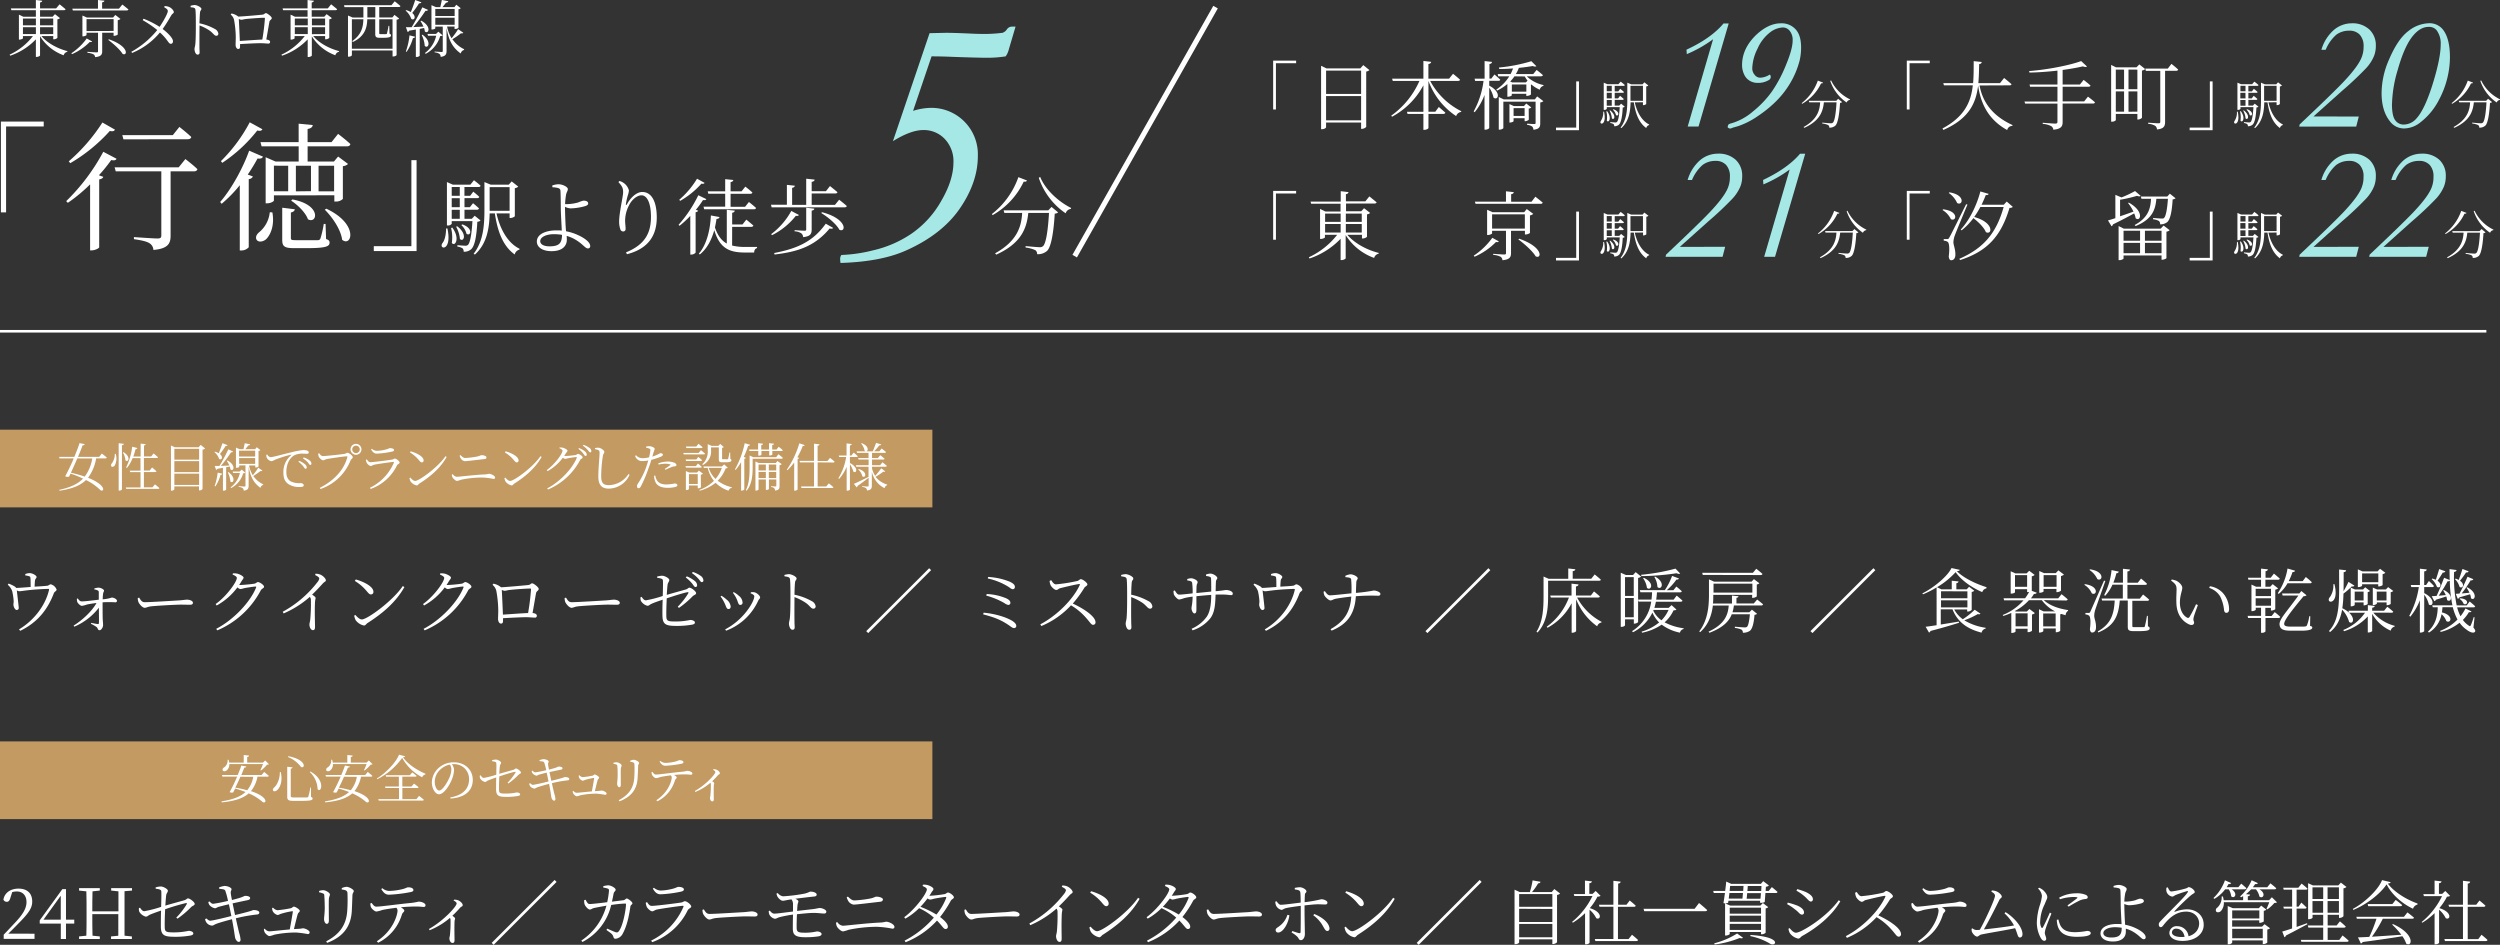 <svg xmlns="http://www.w3.org/2000/svg" viewBox="0 0 965.26 364.8"><rect x="0" y="0" width="965.26" height="364.8" fill="#333333" stroke="none"/><defs><style>.cls-1{fill:#fff;}.cls-2{fill:#a6e8e6;}.cls-3,.cls-4{fill:none;stroke:#fff;stroke-miterlimit:10;}.cls-3{stroke-width:2px;}.cls-5{fill:#c29a62;}</style></defs><g id="レイヤー_2" data-name="レイヤー 2"><g id="wire"><path class="cls-1" d="M.35,46.94H16.88v1.89H2.35V82h-2Z"/><path class="cls-1" d="M45,61.3c-.27.54-.76.76-2.06.49a62.33,62.33,0,0,1-4.75,5.88l1.68.6c-.11.48-.65.86-1.57,1V95.48c0,.33-1.57,1.19-2.92,1.19h-.59V71.18a62.51,62.51,0,0,1-8.59,7.13l-.64-.65A77.55,77.55,0,0,0,39.88,58.6Zm-.6-11.23c-.32.54-.81.76-2,.49A63.88,63.88,0,0,1,27.14,63l-.6-.7a68.83,68.83,0,0,0,13-15ZM71.58,61.41s2.91,2.21,4.64,3.89c-.11.59-.65.86-1.35.86h-9V91c0,2.91-.87,5-6.64,5.51a3.2,3.2,0,0,0-1.52-2.6c-1-.64-2.86-1.13-6-1.56v-.81s7.56.54,9.07.54c1.19,0,1.51-.32,1.51-1.19V66.16H44.69l-.44-1.56H69ZM47.66,53.8l-.44-1.62h19.5L69.26,49s2.86,2.22,4.59,3.89c-.11.6-.65.87-1.41.87Z"/><path class="cls-1" d="M101.55,60.49c-.33.6-.81.87-2.11.7a69.7,69.7,0,0,1-3.78,6.21l2,.76a2,2,0,0,1-1.62,1v26.3a3.76,3.76,0,0,1-2.81,1.24h-.65V71.51a51.4,51.4,0,0,1-7,7.18L85,78C89.83,72.43,94.15,64,96.2,58.17Zm-.22-10.58c-.32.54-.81.75-2,.48A58.09,58.09,0,0,1,85.83,62.87l-.54-.65a61,61,0,0,0,11.13-15ZM105.17,82c.91,5.13-.76,8.7-2.38,10.32-1.08,1-3,1.4-3.73.22-.54-1,.06-2.11,1-2.87a11.43,11.43,0,0,0,4.1-7.72Zm.59-6.58v2c0,.27-1.08,1.08-2.7,1.08h-.49V60.71l3.84,1.67h8.91V56.5H101l-.43-1.62h14.74V47.75l5.45.54c-.11.75-.65,1.29-2,1.51v5.08H128l2.54-3.19s3,2.27,4.75,3.94c-.16.6-.59.87-1.35.87H118.77v5.88h10.16l1.62-1.94,3.83,2.86a3.28,3.28,0,0,1-2,.86V76.8a3.62,3.62,0,0,1-2.75,1h-.54V75.4Zm0-11.45v9.88h5.51V64ZM125.9,92.3c1.08.32,1.35.76,1.35,1.4,0,1.46-1.51,2.11-8.8,2.11h-5c-3.78,0-4.48-.81-4.48-3.24V80.2l4.86.6c-.06.59-.6,1.08-1.52,1.24v9.83c0,.7.22.86,1.79.86h4.42c2.06,0,3.62,0,4.16,0s.76-.16,1-.54A35.22,35.22,0,0,0,125,86.47h.7ZM112.89,77c11.45,2.1,9.61,9.66,6,7.66-.86-2.53-3.94-5.56-6.48-7.18Zm7.18-3.19V64h-5.83v9.88ZM123,64v9.88h6V64ZM126,80.58c12.74,6,9.77,15,6.1,12-.49-3.94-3.78-8.74-6.7-11.61Z"/><path class="cls-1" d="M160.84,96.94H144.32V95.05h14.52V61.84h2Z"/><path class="cls-1" d="M16,13.92c2.23,2.71,6.34,4.9,10,5.81L26,20a1.85,1.85,0,0,0-1.42,1.35A18,18,0,0,1,15.46,14v7.37c0,.22-.67.6-1.3.6h-.31V15.19a24.65,24.65,0,0,1-9.91,6.32l-.22-.41a24.24,24.24,0,0,0,9-7.18H8.86v.87c0,.14-.7.5-1.32.5H7.3V5.66l1.7.8h4.85V3.94H4.39l-.19-.7h9.65V0L16.3.29c-.07.33-.27.57-.84.67V3.24h6.21L23,1.66s1.41,1.12,2.32,1.89c-.07.27-.33.39-.67.39H15.46V6.46h4.85l.91-1L23.16,7a1.76,1.76,0,0,1-1,.46v7.18a2.15,2.15,0,0,1-1.36.53h-.24V13.92ZM8.86,7.15V9.79h5V7.15Zm0,6h5V10.49h-5Zm6.6-6V9.79h5.09V7.15Zm5.09,6V10.49H15.46V13.2Z"/><path class="cls-1" d="M35.57,16c-.19.24-.38.32-.91.2a22,22,0,0,1-6.84,4.7l-.27-.34a22.56,22.56,0,0,0,5.93-5.71ZM47.23,1.75s1.44,1.11,2.36,1.9c-.08.26-.34.38-.68.38H28.13l-.22-.69h9.92V0L40.3.26c0,.34-.29.58-.87.65V3.34h6.51Zm-7.77,10.9v7.1c0,1.25-.36,2.09-2.74,2.31A1.42,1.42,0,0,0,36.15,21a6,6,0,0,0-2.38-.6V20s2.88.22,3.46.22.62-.15.62-.48V12.65H33.41v.86c0,.15-.7.53-1.35.53h-.24V6l1.73.77H43.66l.86-1,2,1.54a2.23,2.23,0,0,1-1.06.48V13.3c0,.17-.81.53-1.37.53h-.24V12.65Zm4.41-.7V7.39H33.41V12Zm-1.82,3.22c7.82,2.69,7.25,6.6,5.28,5.64-1-1.7-3.65-4-5.52-5.4Z"/><path class="cls-1" d="M63.55,2.35a4.78,4.78,0,0,1,1.88.39c.84.43,1.68,1.32,1.68,1.94,0,.46-.56.53-1,1.27s-1.83,3.22-3.32,5.24c1.78,1.34,4,3.48,4,4.72,0,.56-.27,1-.82,1-1,0-1.1-1.59-4.22-4.37A27.41,27.41,0,0,1,51,20.45L50.71,20a34.35,34.35,0,0,0,10-8.4,41.13,41.13,0,0,0-5.62-3.82l.34-.55a34.47,34.47,0,0,1,6.19,3.14c1.58-2.3,3.17-5.25,3.17-6.07,0-.65-.53-1-1.39-1.49Z"/><path class="cls-1" d="M73.59,2.23a7.59,7.59,0,0,1,1.53-.29c1,0,2.64.92,2.64,1.47s-.43.57-.53,1.37C77.11,5.93,77.07,7.68,77,9A20.67,20.67,0,0,1,83,11.21,2.38,2.38,0,0,1,84.31,13a.77.77,0,0,1-.76.82c-.8,0-1.06-.82-2.5-1.93a18.89,18.89,0,0,0-4-2.06C77,11.5,77,15.43,77,18c0,1.05.07,1.77.07,2.18,0,.63-.24.91-.77.91-.79,0-1.2-1.32-1.2-2.13,0-.53.22-1,.31-1.87.2-1.78.2-5.72.2-7.54s0-4.54-.15-5.74c-.07-.77-.6-.91-1.87-1Z"/><path class="cls-1" d="M101.28,5.66c.84-.07.94-.6,1.39-.6s2.26,1.35,2.26,1.92-.74.72-.89,1.37c-.21,1.06-.74,4.3-1.22,6.92.86.07,1.46.4,1.46.86a.62.62,0,0,1-.69.7c-.53,0-1.8-.15-2.91-.15-1.87,0-5.11.17-8,.34,0,.31,0,.6,0,1,0,.6-.21.89-.72.89s-1-.65-1-1.64c0-.48.07-2,.07-3a39.57,39.57,0,0,0-.67-6.65,3.72,3.72,0,0,0-1.3-2l.34-.41A5.8,5.8,0,0,1,92,6.41C94.42,6.31,100.35,5.78,101.28,5.66Zm0,9.61a79.89,79.89,0,0,0,1-8.14c0-.19-.07-.27-.28-.27-1.54,0-5.57.32-6.89.46-.79.07-1.47.31-1.9.31a2.48,2.48,0,0,1-1-.31c.07,1.46.29,5.83.39,8.5C95.23,15.65,99.07,15.36,101.31,15.27Z"/><path class="cls-1" d="M120.94,13.92c2.23,2.71,6.33,4.9,10,5.81l-.05.26a1.83,1.83,0,0,0-1.41,1.35,18,18,0,0,1-9.08-7.3v7.37c0,.22-.67.6-1.29.6h-.31V15.19a24.68,24.68,0,0,1-9.92,6.32l-.21-.41a24.24,24.24,0,0,0,9-7.18h-3.92v.87c0,.14-.69.5-1.32.5h-.24V5.66l1.71.8h4.85V3.94h-9.46l-.19-.7h9.65V0l2.44.29c-.07.33-.26.57-.84.67V3.24h6.22l1.27-1.58s1.42,1.12,2.33,1.89c-.07.27-.33.39-.67.39h-9.15V6.46h4.85l.91-1L128.14,7a1.79,1.79,0,0,1-1,.46v7.18a2.19,2.19,0,0,1-1.37.53h-.24V13.92Zm-7.11-6.77V9.79h5V7.15Zm0,6h5V10.49h-5Zm6.6-6V9.79h5.09V7.15Zm5.09,6V10.49h-5.09V13.2Z"/><path class="cls-1" d="M146.43,6.74h5.06l.82-1,1.82,1.44a1.69,1.69,0,0,1-1,.43V21.29a1.72,1.72,0,0,1-1.32.5h-.24v-2.3h-15.7v1.87a1.45,1.45,0,0,1-1.27.51h-.24V6l1.8.76h4.15v-4H133L132.84,2h18.31L152.4.5s1.37,1.06,2.21,1.83c-.05.26-.29.38-.62.38h-7.56Zm0,.7v5.31c0,.35.07.43.52.43H148a9.31,9.31,0,0,0,1.06,0,.38.38,0,0,0,.33-.21A26.18,26.18,0,0,0,150,10h.31l.08,3c.43.15.57.34.57.65,0,.63-.62.94-3,.94h-1.4c-1.41,0-1.68-.43-1.68-1.49V7.44h-3.07c-.09,3.14-.86,6.55-5.54,8.76l-.29-.33c3.55-2.43,4.25-5.38,4.32-8.43h-4.44V18.82h15.7V7.44Zm-1.52-.7v-4h-3.07v4Z"/><path class="cls-1" d="M162.7.89c-.12.26-.41.43-.91.41A33.54,33.54,0,0,1,159.15,5c1.72,1.42.79,3.1-.36,2.28A7.34,7.34,0,0,0,156.6,4.1l.24-.19a7.15,7.15,0,0,1,1.78.75c.55-1.3,1.2-3.1,1.7-4.66Zm-6,19a26.62,26.62,0,0,0,1.41-6.24l2.17.53a.79.79,0,0,1-.84.53A17.42,17.42,0,0,1,157,20ZM162.7,8c4.17,2.38,2.71,5.36,1.34,4.13a5.82,5.82,0,0,0-.31-1.32l-1.68.34V21.51a1.52,1.52,0,0,1-1.27.48h-.22V11.4c-.77.14-1.63.29-2.54.43a.9.9,0,0,1-.63.51l-.67-1.83c.53,0,1.3,0,2.23,0a82.32,82.32,0,0,0,4.11-7.68l2.23,1a.91.91,0,0,1-1,.33,65.94,65.94,0,0,1-4.7,6.29l3.91-.17a14,14,0,0,0-1.15-2.13Zm.43,5.4c3.72,2.72,2.16,5.62.86,4.32a11,11,0,0,0-1.17-4.2Zm7.75.24c-.19.22-.41.27-.93.29a11.22,11.22,0,0,1-5.62,6.87l-.22-.36a11.38,11.38,0,0,0,4.3-6.63h-3.14l-.22-.7h3.29l.91-.88Zm8-1c-.1.2-.43.36-.89.2a27.26,27.26,0,0,1-3.31,2.3A11.41,11.41,0,0,0,179.21,19l-.05.29a1.82,1.82,0,0,0-1.27,1.37c-2.76-2-4.61-4.63-5.47-9.84v8.81c0,1.22-.27,2.09-2.28,2.33a1.61,1.61,0,0,0-.43-1.13,3.83,3.83,0,0,0-1.9-.6V19.9s2.21.17,2.66.17.48-.12.48-.46V10.27h-2.88v.65c0,.14-.5.46-1.27.46h-.21V2l1.75.76H170c.19-.81.43-2,.6-2.78l2.5.5a.79.79,0,0,1-.87.53c-.38.51-.93,1.18-1.39,1.75h4.59l.76-.93,1.71,1.34a1.5,1.5,0,0,1-.89.39v7.15a1.57,1.57,0,0,1-1.27.46h-.24v-.92h-2.88a13.81,13.81,0,0,0,1.73,4.52,26.32,26.32,0,0,0,2.54-3.51ZM168.07,3.46V6.17h7.47V3.46Zm7.47,6.12V6.86h-7.47V9.58Z"/><path class="cls-1" d="M172.75,88.21c1.92,9.09-3.52,8.13-1.95,5.7.89-1.06,1.41-3.11,1.44-5.7Zm12.8-3.07a2.07,2.07,0,0,1-1.25.48c-.32,6.3-1.15,9.57-2.43,10.65a4.11,4.11,0,0,1-2.85.93,1.76,1.76,0,0,0-.42-1.31,5.12,5.12,0,0,0-2-.67v-.55c1,.07,2.46.2,3,.2a1.48,1.48,0,0,0,1.05-.29c.8-.71,1.44-3.68,1.76-9.19h-8v1a1.71,1.71,0,0,1-1.56.67h-.29V70.29l2.27,1h6.78L183,69.59s1.57,1.18,2.56,2.11c-.1.35-.38.51-.83.51h-5.41V75.6h2.21L182.73,74s1.47,1.15,2.31,2c-.07.35-.39.51-.8.51h-4.9V80h2.08l1.22-1.54a29.47,29.47,0,0,1,2.3,2,.73.73,0,0,1-.8.51h-4.8v3.52h2.82l1.12-1.19Zm-10.91,2.75c3.07,4.1,1.12,7.52-.19,5.92a15.14,15.14,0,0,0-.29-5.79Zm-.23-15.68V75.6h3.11V72.21Zm3.11,4.32h-3.11V80h3.11Zm-3.11,7.94h3.11V81h-3.11Zm2.11,2.88c4.1,3.13,2.47,6.33,1.06,4.92a11.73,11.73,0,0,0-1.47-4.73Zm2-.71c4.48,1.57,3.1,4.8,1.6,3.62a7,7,0,0,0-2-3.36Zm13.18-4.25c1.35,6,4.29,11.42,8.9,13.66l-.06.35a2.42,2.42,0,0,0-1.8,1.86c-4.44-3.17-6.59-8.61-7.68-15.87h-2c-.13,5.44-.93,11.61-5.7,15.9l-.48-.32c3.71-4.8,4.16-10.91,4.16-17V70.29l2.4,1h7l1.12-1.25,2.53,2a2.11,2.11,0,0,1-1.31.61V83.51a2.88,2.88,0,0,1-1.73.67h-.29V82.39Zm-2.65-1h7.71V72.24h-7.71v9.19Z"/><path class="cls-1" d="M218.16,80.24c0,1.47.12,5.7.32,8.23,0,.28.06.57.09.83a19,19,0,0,1,4.61,1.47c2,.9,4.7,2.56,4.7,4.22a.84.84,0,0,1-.92.93c-1,0-2-1.82-5.06-3.55a13.64,13.64,0,0,0-3.1-1.28c0,.42.06.86.06,1.41,0,2.69-2,4.48-5.92,4.48-3.33,0-5.66-1.44-5.66-3.71,0-3,3.71-4.32,7.55-4.32.73,0,1.44,0,2.08.09-.1-2.43-.39-6.85-.39-9s-.06-5.63-.12-6.27a1.12,1.12,0,0,0-.87-1.15,9.38,9.38,0,0,0-2.24-.32l-.06-.68a7.46,7.46,0,0,1,2.37-.48c1.66,0,3.64,1.06,3.64,1.83s-.38,1-.64,2a24.88,24.88,0,0,0-.41,3.84c.35,0,.7,0,.93,0a17.62,17.62,0,0,0,4.12-.64,11.89,11.89,0,0,1,2-.7c1.25,0,1.86.41,1.86,1.12,0,.38-.36.76-1.19,1a22.56,22.56,0,0,1-5.63.87,5.8,5.8,0,0,1-2.14-.61ZM217,90.67a19.27,19.27,0,0,0-3.1-.25c-3.07,0-5.31,1.15-5.31,2.69,0,1.12,1.18,2,3.58,2C216.08,95.12,216.94,93.71,217,90.67Z"/><path class="cls-1" d="M238.77,70.29l.41-.41a5.17,5.17,0,0,1,3.65,3.64,7.54,7.54,0,0,1-.42,1.89,25.4,25.4,0,0,0-.73,3.23c-.13.67.12.71.48.07,1.5-2.66,3.74-4.58,5.82-4.58,3.84,0,5.6,4.13,5.6,9.82,0,6.63-2.94,12-11.52,14.21l-.35-.73c7.74-3.11,9.63-8,9.63-13.7,0-5.21-1.44-8.32-3.68-8.32-1.5,0-3.52,1.44-4.64,3.59a12.89,12.89,0,0,0-1.66,6.11c0,1.28.19,2.2.19,3.26a.91.91,0,0,1-.9,1,1.14,1.14,0,0,1-1.12-.8,8.89,8.89,0,0,1-.48-3c0-3.46,1.54-9.63,1.54-11.36S240.11,71.83,238.77,70.29Z"/><path class="cls-1" d="M272.72,76.88c-.19.36-.51.48-1.28.36A39.79,39.79,0,0,1,268.69,81l.89.35a1.21,1.21,0,0,1-1,.58V97.55a2.18,2.18,0,0,1-1.66.74h-.39V83.35a39.34,39.34,0,0,1-4.16,3.84L262,86.8a49.5,49.5,0,0,0,7.62-11.42Zm-.67-6.27c-.2.32-.52.45-1.22.29a32.38,32.38,0,0,1-8.22,6.66l-.36-.42A33.69,33.69,0,0,0,269.13,69ZM282.67,94.8a20.13,20.13,0,0,0,5.12.55c1,0,3.26,0,4.51,0v.45c-.74.13-1.09.83-1.12,1.7h-3.62c-6.17,0-9.72-1.79-11.77-8.64-1,3.52-2.62,7-5.6,9.41l-.35-.36c3.2-3.68,4.41-9.69,4.64-14.72l3.32.61c-.09.45-.44.71-1.15.74-.16,1-.35,2.17-.61,3.29,1.09,3.17,2.56,5.09,4.58,6.21V81l3.07.32c-.06.41-.32.73-1,.83v4.51h4l1.47-1.86s1.66,1.35,2.72,2.28c-.1.35-.42.51-.86.51h-7.33Zm-9.41-20.92H280V69.17l3.14.32c-.06.42-.35.71-1.06.83v3.56h4.23l1.47-1.83s1.66,1.28,2.72,2.27c-.1.36-.38.52-.83.52h-7.59v5h5.6l1.48-1.85s1.69,1.31,2.75,2.3c-.1.36-.39.51-.83.51H271.89l-.26-1H280v-5h-6.52Z"/><path class="cls-1" d="M324,77.11s1.83,1.41,2.95,2.43c-.1.35-.39.51-.87.51H297.93l-.25-1h6.14V71.38l3.07.32c-.06.42-.35.7-1.05.83v6.56h5.44V69l3.26.35c-.06.45-.38.77-1.15.86v3.62h5.5l1.57-2s1.76,1.41,2.88,2.37c-.06.35-.42.51-.86.51h-9.09v4.38h9ZM308.46,83c-.16.29-.45.45-1.18.32a27.09,27.09,0,0,1-9.22,7.49l-.29-.42a28,28,0,0,0,7.75-8.95Zm-9.53,14.69c8.25-1.63,14.71-4,19.9-11.33L321.68,88c-.2.32-.55.38-1.35.22-5.79,6.94-12.38,9-21.28,10.05Zm7.87-8.83s3.16.22,3.8.22.68-.16.68-.61V80.21l3.16.35c-.09.45-.38.64-1.05.77v7.23c0,1.67-.39,2.69-3.3,3a2,2,0,0,0-.7-1.47,5,5,0,0,0-2.59-.77Zm10.56-6.94c9.92,2.59,9.34,8,6.75,6.81-1.19-2.24-4.55-5-7-6.46Z"/><path class="cls-1" d="M396.5,69.68c-.13.36-.42.55-1.24.45a29.13,29.13,0,0,1-12,12.93l-.29-.42A31.16,31.16,0,0,0,393.2,68.4ZM406,79.89,408.55,82a2.12,2.12,0,0,1-1.31.49c-.43,7.2-1.38,12.87-2.95,14.37a5.28,5.28,0,0,1-3.86,1.28,1.73,1.73,0,0,0-.72-1.57,13.12,13.12,0,0,0-3.73-1l0-.55c1.67.16,4.59.42,5.4.42a1.67,1.67,0,0,0,1.35-.42c1.14-1,1.93-6.25,2.29-12.8h-8c-.56,5.43-2.29,11.55-12.37,16.1l-.43-.52c8.84-4.88,10.15-10.73,10.44-15.58h-6.87l-.29-1h17.24ZM401.61,68.3c2.06,5.07,7.23,9.66,11.95,12l-.1.36a2.39,2.39,0,0,0-2,1.7,27,27,0,0,1-10.38-13.68Z"/><path class="cls-1" d="M491.57,23.41h8.87v1h-7.8V42.27h-1.07Z"/><path class="cls-1" d="M528.75,27.07a2.47,2.47,0,0,1-1.25.55V49a2.41,2.41,0,0,1-1.68.75h-.29V47.31H512v1.8c0,.29-.7.78-1.6.78h-.32V25.41l2.09,1h13.06l1.13-1.28Zm-16.74.2v9h13.52v-9Zm13.52,19.2V37.1H512v9.37Z"/><path class="cls-1" d="M552.2,31.24a27.56,27.56,0,0,0,12,11.69l-.05.29a2.37,2.37,0,0,0-1.92,1.6,27.48,27.48,0,0,1-10.7-13.58v11.9h2.64l1.36-1.83s1.54,1.27,2.52,2.2c-.08.32-.37.47-.78.47h-5.74V49.4c0,.29-.81.73-1.57.73h-.38V44h-6.12l-.23-.84h6.35V32.93a29.66,29.66,0,0,1-12.12,12.15l-.29-.44a32.35,32.35,0,0,0,10.88-13.4h-10.3l-.26-.87h12.09V23.53l3,.35c-.09.43-.32.72-1.07.84v5.65h8l1.51-1.88s1.68,1.3,2.7,2.29c-.06.32-.35.46-.75.46Z"/><path class="cls-1" d="M575,33.07c5,2.61,3.33,6,1.65,4.61A11,11,0,0,0,575,33.82V49.37c0,.29-.79.7-1.45.7h-.38V36.67a23.48,23.48,0,0,1-3.8,6.67L569,43a33,33,0,0,0,3.8-11.75h-3.25l-.2-.87h3.86V23.58l2.87.32c-.09.44-.32.7-1,.82v5.62h.72l1.22-1.59s1.39,1.16,2.23,2c-.08.32-.32.46-.72.46H575Zm14.5-3.6a13.22,13.22,0,0,0,6.44,3.37v.32a1.85,1.85,0,0,0-1.42,1.48,11.9,11.9,0,0,1-3.22-2l-.2.06v3.74c0,.21-.93.58-1.51.58h-.29v-.81h-5.6v.61c0,.15-.78.52-1.48.52H582v-4.9A18.82,18.82,0,0,1,578,35l-.26-.43a16.63,16.63,0,0,0,5-5.11h-4.26l-.23-.87h5a15.24,15.24,0,0,0,.93-2.17c-1.77.14-3.57.23-5.31.23l-.11-.58a62.3,62.3,0,0,0,12.5-2.44l1.94,1.92c-.26.23-.78.2-1.42-.06-1.48.26-3.33.52-5.34.72a14.57,14.57,0,0,1-1.16,2.38H592L593.3,27s1.48,1.13,2.41,2c-.06.32-.35.46-.76.46Zm4,7.75,2.41,1.83a2.21,2.21,0,0,1-1.22.52v8c0,1.4-.29,2.27-2.64,2.53a1.73,1.73,0,0,0-.49-1.25,4,4,0,0,0-1.94-.64v-.46s2.17.14,2.7.14.58-.14.58-.49V39.25H580.45V49.43c0,.2-.75.64-1.51.64h-.26V37.45l1.94.93h12Zm-3.22,8.93c0,.21-.81.64-1.39.64h-.23V45.63H584.4v1.16c0,.15-.7.52-1.37.52h-.23V40.18l1.71.78h3.89l.9-1,1.94,1.54a1.86,1.86,0,0,1-1,.44Zm-5.54-16.68a14.55,14.55,0,0,1-1.65,2l.78.35h5.25l.67-.67a11.46,11.46,0,0,1-1.07-1.63Zm4.59,5.92V32.61h-5.6v2.78Zm-.67,9.37v-3H584.4v3Z"/><path class="cls-1" d="M609.65,50.27h-8.87v-1h7.8V31.42h1.07Z"/><path class="cls-1" d="M619.33,43.12c1.2,5.68-2.2,5.08-1.22,3.56a5.92,5.92,0,0,0,.9-3.56Zm8-1.92a1.24,1.24,0,0,1-.78.3c-.2,3.94-.72,6-1.52,6.66a2.58,2.58,0,0,1-1.78.58,1.1,1.1,0,0,0-.26-.82,3.27,3.27,0,0,0-1.26-.42v-.34c.6,0,1.54.12,1.9.12a.93.93,0,0,0,.66-.18c.5-.44.9-2.3,1.1-5.74h-5V42a1.08,1.08,0,0,1-1,.42h-.18V31.92l1.42.6h4.24l.88-1s1,.74,1.6,1.32c-.06.22-.24.32-.52.32h-3.38v2.12h1.38l.74-1s.92.72,1.44,1.24c0,.22-.24.32-.5.32h-3.06V38h1.3l.76-1s.9.7,1.44,1.24a.45.45,0,0,1-.5.32h-3v2.2h1.76l.7-.74Zm-6.82,1.72c1.92,2.56.7,4.7-.12,3.7a9.41,9.41,0,0,0-.18-3.62Zm-.14-9.8v2.12h1.94V33.12Zm1.94,2.7h-1.94V38h1.94Zm-1.94,5h1.94v-2.2h-1.94Zm1.32,1.8c2.56,2,1.54,4,.66,3.08a7.32,7.32,0,0,0-.92-3Zm1.26-.44c2.8,1,1.94,3,1,2.26a4.36,4.36,0,0,0-1.24-2.1Zm8.24-2.66c.84,3.72,2.68,7.14,5.56,8.54l0,.22a1.51,1.51,0,0,0-1.12,1.16c-2.78-2-4.12-5.38-4.8-9.92h-1.26c-.08,3.4-.58,7.26-3.56,9.94l-.3-.2c2.32-3,2.6-6.82,2.6-10.64V31.92l1.5.64h4.38l.7-.78L636.43,33a1.31,1.31,0,0,1-.82.38v6.8a1.77,1.77,0,0,1-1.08.42h-.18V39.48Zm-1.66-.6h4.82V33.14h-4.82v5.74Z"/><path class="cls-2" d="M651.62,48.86l9.81-33.71a48.81,48.81,0,0,1-10.15,5.75l-.12-1.72q9.54-4.42,14.3-10.12h2l-11.65,39.8Z"/><path class="cls-2" d="M667.08,49.2a1.92,1.92,0,0,1,.26-1.09,2.8,2.8,0,0,1,1.19-.51A22.18,22.18,0,0,0,676.86,43a38.78,38.78,0,0,0,7.34-7.75A53,53,0,0,0,689.61,25c1.7-4.1,2.54-7.22,2.54-9.37A5.55,5.55,0,0,0,691,11.89a3.34,3.34,0,0,0-2.61-1.29,8.76,8.76,0,0,0-5.09,2,16.08,16.08,0,0,0-4.74,6.26,17.91,17.91,0,0,0-2,7.39,3.79,3.79,0,0,0,.92,2.64A2.71,2.71,0,0,0,679.6,30a7.16,7.16,0,0,0,3.63-1.17.31.31,0,0,1,.28.15,1.48,1.48,0,0,1,.18.8,1.45,1.45,0,0,1-.86,1.2A8,8,0,0,1,678.49,32a5.73,5.73,0,0,1-2.87-.79,5.25,5.25,0,0,1-2.2-2.47,8.33,8.33,0,0,1-.8-3.65q0-6.39,5.51-11.68Q682.86,9,687.63,9a7.28,7.28,0,0,1,5.66,2.32c1.42,1.54,2.12,3.87,2.12,7a21.48,21.48,0,0,1-.58,5.1,33.24,33.24,0,0,1-3.52,8.5,35.19,35.19,0,0,1-6.26,7.86,46.82,46.82,0,0,1-6.43,5.1,30.24,30.24,0,0,1-7.57,3.84c-1.33.37-2.09.59-2.28.68a2.61,2.61,0,0,1-.8.24A1.83,1.83,0,0,1,667.08,49.2Z"/><path class="cls-1" d="M703.89,31.9c-.08.22-.26.34-.76.28a17.82,17.82,0,0,1-7.32,7.9l-.18-.26a19,19,0,0,0,6.24-8.7Zm5.82,6.24,1.54,1.28a1.31,1.31,0,0,1-.8.3c-.26,4.4-.84,7.86-1.8,8.78a3.25,3.25,0,0,1-2.36.78,1.06,1.06,0,0,0-.44-1,8,8,0,0,0-2.28-.6l0-.34c1,.1,2.8.26,3.3.26a1,1,0,0,0,.82-.26c.7-.58,1.18-3.82,1.4-7.82h-4.88c-.34,3.32-1.4,7.06-7.56,9.84l-.26-.32c5.4-3,6.2-6.56,6.38-9.52h-4.2l-.18-.6H709ZM707,31.06a15.57,15.57,0,0,0,7.3,7.3l-.06.22a1.48,1.48,0,0,0-1.24,1,16.47,16.47,0,0,1-6.34-8.36Z"/><path class="cls-1" d="M491.57,73.71h8.87v1h-7.8V92.56h-1.07Z"/><path class="cls-1" d="M520.22,90.65c2.7,3.28,7.66,5.92,12.12,7l-.06.32a2.2,2.2,0,0,0-1.71,1.62,21.62,21.62,0,0,1-11-8.82V99.7c0,.26-.81.72-1.57.72h-.38V92.19a29.77,29.77,0,0,1-12,7.62l-.27-.49a29.45,29.45,0,0,0,10.94-8.67h-4.73v1c0,.18-.84.61-1.59.61h-.29V80.67l2.06,1h5.85v-3H506.24l-.24-.84h11.66V73.82l3,.35c-.08.41-.32.7-1,.81v2.76h7.51l1.54-1.91s1.71,1.36,2.81,2.29c-.08.32-.4.46-.81.46h-11v3h5.86l1.1-1.19,2.35,1.83a2.2,2.2,0,0,1-1.22.55v8.67a2.65,2.65,0,0,1-1.65.64h-.29V90.65Zm-8.59-8.18v3.19h6V82.47Zm0,7.31h6V86.5h-6Zm8-7.31v3.19h6.15V82.47Zm6.15,7.31V86.5h-6.15v3.28Z"/><path class="cls-1" d="M578.71,93.2c-.23.29-.46.38-1.1.23a26.25,26.25,0,0,1-8.27,5.69l-.32-.41a27.44,27.44,0,0,0,7.17-6.9Zm14.1-17.26s1.74,1.34,2.84,2.29a.75.75,0,0,1-.81.47H569.72l-.26-.84h12v-4l3,.32c0,.41-.34.7-1,.79v2.93h7.86Zm-9.4,13.17V97.7c0,1.51-.44,2.52-3.31,2.78a1.7,1.7,0,0,0-.69-1.33,7.15,7.15,0,0,0-2.88-.73V98s3.48.26,4.18.26.76-.17.76-.58V89.11H576.1v1c0,.17-.84.63-1.63.63h-.29V81l2.09.93h12.22l1-1.22L592,82.58a2.63,2.63,0,0,1-1.28.59v6.72c0,.21-1,.64-1.65.64h-.29V89.11Zm5.34-.84V82.76H576.1v5.51Zm-2.21,3.89c9.46,3.25,8.76,8,6.38,6.81-1.19-2.06-4.41-4.87-6.67-6.52Z"/><path class="cls-1" d="M609.65,100.57h-8.87v-1h7.8V81.71h1.07Z"/><path class="cls-1" d="M619.33,93.42c1.2,5.68-2.2,5.08-1.22,3.56a5.92,5.92,0,0,0,.9-3.56Zm8-1.92a1.24,1.24,0,0,1-.78.3c-.2,3.94-.72,6-1.52,6.66a2.58,2.58,0,0,1-1.78.58,1.1,1.1,0,0,0-.26-.82,3.27,3.27,0,0,0-1.26-.42v-.34c.6,0,1.54.12,1.9.12a.93.93,0,0,0,.66-.18c.5-.44.9-2.3,1.1-5.74h-5v.64a1.08,1.08,0,0,1-1,.42h-.18V82.22l1.42.6h4.24l.88-1s1,.74,1.6,1.32c-.06.22-.24.32-.52.32h-3.38v2.12h1.38l.74-1s.92.72,1.44,1.24c0,.22-.24.32-.5.32h-3.06v2.16h1.3l.76-1s.9.7,1.44,1.24a.45.45,0,0,1-.5.32h-3v2.2h1.76l.7-.74Zm-6.82,1.72c1.92,2.56.7,4.7-.12,3.7a9.41,9.41,0,0,0-.18-3.62Zm-.14-9.8v2.12h1.94V83.42Zm1.94,2.7h-1.94v2.16h1.94Zm-1.94,5h1.94v-2.2h-1.94Zm1.32,1.8c2.56,2,1.54,4,.66,3.08a7.32,7.32,0,0,0-.92-3Zm1.26-.44c2.8,1,1.94,3,1,2.26a4.36,4.36,0,0,0-1.24-2.1Zm8.24-2.66c.84,3.72,2.68,7.14,5.56,8.54l0,.22a1.51,1.51,0,0,0-1.12,1.16c-2.78-2-4.12-5.38-4.8-9.92h-1.26c-.08,3.4-.58,7.26-3.56,9.94l-.3-.2c2.32-3,2.6-6.82,2.6-10.64V82.22l1.5.64h4.38l.7-.78,1.58,1.22a1.31,1.31,0,0,1-.82.38v6.8a1.77,1.77,0,0,1-1.08.42h-.18V89.78Zm-1.66-.6h4.82V83.44h-4.82v5.74Z"/><path class="cls-2" d="M666.09,95.29l-1,3.87h-22l.17-.83q12.54-11.83,16.78-16.27,5.21-5.48,6.83-8.89a10.92,10.92,0,0,0,1.05-4.89,6.45,6.45,0,0,0-1.47-4.6,5.34,5.34,0,0,0-4.1-1.56,8.12,8.12,0,0,0-5,1.59,15.61,15.61,0,0,0-4.06,5.8H651.6a16.11,16.11,0,0,1,4.83-7.68,10.67,10.67,0,0,1,6.86-2.5,9.56,9.56,0,0,1,6.89,2.39A8.3,8.3,0,0,1,672.67,68a10.65,10.65,0,0,1-.67,3.91,16,16,0,0,1-3,4.69,127.39,127.39,0,0,1-9.41,8.87l-11,9.85Z"/><path class="cls-2" d="M681.15,99.16,691,65.45a49.27,49.27,0,0,1-10.15,5.75l-.12-1.72Q690.23,65,695,59.36h2l-11.66,39.8Z"/><path class="cls-1" d="M710.19,82.2c-.08.22-.26.34-.76.28a17.82,17.82,0,0,1-7.32,7.9l-.18-.26a19,19,0,0,0,6.24-8.7ZM716,88.44l1.54,1.28a1.31,1.31,0,0,1-.8.3c-.26,4.4-.84,7.86-1.8,8.78a3.25,3.25,0,0,1-2.36.78,1.06,1.06,0,0,0-.44-1,8,8,0,0,0-2.28-.6l0-.34c1,.1,2.8.26,3.3.26a1,1,0,0,0,.82-.26c.7-.58,1.18-3.82,1.4-7.82h-4.88c-.34,3.32-1.4,7.06-7.56,9.84l-.26-.32c5.4-3,6.2-6.56,6.38-9.52h-4.2l-.18-.6h10.54Zm-2.7-7.08a15.57,15.57,0,0,0,7.3,7.3l-.06.22a1.48,1.48,0,0,0-1.24,1A16.47,16.47,0,0,1,713,81.56Z"/><path class="cls-1" d="M736.22,23.41h8.87v1h-7.8V42.27h-1.07Z"/><path class="cls-1" d="M764.32,33c1,5.49,4.11,11.35,12.73,15.29l-.06.32a2,2,0,0,0-2,1.6c-8.06-4.44-10.38-11.38-11.23-17.18-.81,6.76-3.48,12.77-13.43,17.15L750,49.6c8.47-4.52,11-10.18,11.71-16.65H750.57l-.26-.84h11.51c.23-2.69.23-5.54.23-8.5l3.11.32c-.09.44-.32.73-1,.84-.06,2.5-.09,5-.32,7.34h8.36l1.59-2s1.77,1.39,2.84,2.38c0,.32-.31.46-.75.46Z"/><path class="cls-1" d="M806.17,37.31s1.71,1.27,2.72,2.2a.69.69,0,0,1-.75.46H796.39v7.11c0,1.57-.43,2.73-3.6,3a1.73,1.73,0,0,0-.84-1.39,8,8,0,0,0-3.25-.85V47.4s4,.32,4.85.32c.64,0,.84-.23.84-.76V40H781.92l-.27-.81h12.74V33.48H783.83l-.23-.84h10.79V27.27c-3.48.4-7.22.69-10.82.75l-.12-.58c7.17-.55,15.67-2.23,20.1-3.86l2.24,2.09c-.26.26-.79.26-1.57-.05-2.2.52-4.9,1-7.83,1.39v5.63h6.67l1.45-1.8s1.63,1.27,2.64,2.17c-.06.32-.35.47-.75.47h-10v5.68h8.3Z"/><path class="cls-1" d="M826,24.86l2.26,1.8a2.27,2.27,0,0,1-1.24.58V45.49a2.31,2.31,0,0,1-1.51.66h-.26V44h-8.33v2.32c0,.23-.64.66-1.45.66h-.35V25.06L817,26h7.89Zm-9.08,2v7.57h3.19V26.89Zm0,16.25h3.19V35.3h-3.19Zm4.9-16.25v7.57h3.43V26.89Zm3.43,16.25V35.3h-3.43v7.84Zm13.14-18.45a30.73,30.73,0,0,1,2.61,2.2.7.7,0,0,1-.76.47h-4.29V47.05c0,1.54-.35,2.67-3.13,2.93a1.88,1.88,0,0,0-.67-1.39,5.92,5.92,0,0,0-2.73-.78v-.44s3.28.23,3.92.23.75-.17.75-.64V27.36h-5.57l-.2-.87H837Z"/><path class="cls-1" d="M854.3,50.27h-8.87v-1h7.8V31.42h1.07Z"/><path class="cls-1" d="M864,43.12c1.2,5.68-2.2,5.08-1.22,3.56a5.92,5.92,0,0,0,.9-3.56Zm8-1.92a1.24,1.24,0,0,1-.78.3c-.2,3.94-.72,6-1.52,6.66a2.58,2.58,0,0,1-1.78.58,1.1,1.1,0,0,0-.26-.82,3.27,3.27,0,0,0-1.26-.42v-.34c.6,0,1.54.12,1.9.12a.93.93,0,0,0,.66-.18c.5-.44.9-2.3,1.1-5.74h-5V42a1.08,1.08,0,0,1-1,.42h-.18V31.92l1.42.6h4.24l.88-1s1,.74,1.6,1.32c-.06.22-.24.32-.52.32H868.1v2.12h1.38l.74-1s.92.72,1.44,1.24c0,.22-.24.32-.5.32H868.1V38h1.3l.76-1s.9.7,1.44,1.24a.45.45,0,0,1-.5.32h-3v2.2h1.76l.7-.74Zm-6.82,1.72c1.92,2.56.7,4.7-.12,3.7a9.41,9.41,0,0,0-.18-3.62Zm-.14-9.8v2.12H867V33.12Zm1.94,2.7H865V38H867Zm-1.94,5H867v-2.2H865Zm1.32,1.8c2.56,2,1.54,4,.66,3.08a7.32,7.32,0,0,0-.92-3Zm1.26-.44c2.8,1,1.94,3,1,2.26a4.36,4.36,0,0,0-1.24-2.1Zm8.24-2.66c.84,3.72,2.68,7.14,5.56,8.54l0,.22a1.51,1.51,0,0,0-1.12,1.16c-2.78-2-4.12-5.38-4.8-9.92h-1.26c-.08,3.4-.58,7.26-3.56,9.94l-.3-.2c2.32-3,2.6-6.82,2.6-10.64V31.92l1.5.64h4.38l.7-.78L881.08,33a1.31,1.31,0,0,1-.82.38v6.8a1.77,1.77,0,0,1-1.08.42H879V39.48Zm-1.66-.6H879V33.14h-4.82v5.74Z"/><path class="cls-2" d="M910.74,45l-1,3.87h-22l.17-.83q12.54-11.83,16.78-16.27,5.2-5.48,6.83-8.89A10.89,10.89,0,0,0,912.59,18a6.47,6.47,0,0,0-1.47-4.6,5.33,5.33,0,0,0-4.1-1.55,8.11,8.11,0,0,0-5,1.58,15.5,15.5,0,0,0-4.06,5.8h-1.66a16.16,16.16,0,0,1,4.83-7.68A10.67,10.67,0,0,1,907.94,9a9.52,9.52,0,0,1,6.89,2.4,8.28,8.28,0,0,1,2.49,6.24,10.65,10.65,0,0,1-.67,3.91,15.92,15.92,0,0,1-3,4.69,127.39,127.39,0,0,1-9.41,8.87l-11,9.85Z"/><path class="cls-2" d="M919.54,35.88a32.52,32.52,0,0,1,2.83-12.79q3.4-8,7.47-11.06a13.34,13.34,0,0,1,8-3.06,6.56,6.56,0,0,1,5.48,2.58q2.61,3.42,2.61,10.58a35.54,35.54,0,0,1-4.27,16.49,25.66,25.66,0,0,1-6.93,8.46,10.4,10.4,0,0,1-6.39,2.52,6.78,6.78,0,0,1-5.66-2.86C920.58,44.05,919.54,40.44,919.54,35.88Zm4,4.16q0,4.7,1.26,6.38a3.92,3.92,0,0,0,3.29,1.67,6.6,6.6,0,0,0,5.08-2.55q3.34-3.75,6.58-14.67,2.61-8.84,2.61-13.63a8.65,8.65,0,0,0-1.53-5.51,3.7,3.7,0,0,0-3.11-1.35q-3.07,0-5.78,3.11-3.48,3.9-6.19,13.56A49.48,49.48,0,0,0,923.57,40Z"/><path class="cls-1" d="M954.84,31.9c-.08.22-.26.34-.76.28a17.82,17.82,0,0,1-7.32,7.9l-.18-.26a19,19,0,0,0,6.24-8.7Zm5.82,6.24,1.54,1.28a1.31,1.31,0,0,1-.8.3c-.26,4.4-.84,7.86-1.8,8.78a3.25,3.25,0,0,1-2.36.78,1.06,1.06,0,0,0-.44-1,8,8,0,0,0-2.28-.6l0-.34c1,.1,2.8.26,3.3.26a1,1,0,0,0,.82-.26c.7-.58,1.18-3.82,1.4-7.82h-4.88c-.34,3.32-1.4,7.06-7.56,9.84l-.26-.32c5.4-3,6.2-6.56,6.38-9.52h-4.2l-.18-.6H959.9ZM958,31.06a15.57,15.57,0,0,0,7.3,7.3l-.06.22a1.48,1.48,0,0,0-1.24,1,16.47,16.47,0,0,1-6.34-8.36Z"/><path class="cls-1" d="M736.22,73.71h8.87v1h-7.8V92.56h-1.07Z"/><path class="cls-1" d="M750.25,80.82c6.21.69,5.13,4.9,3,3.8A8.47,8.47,0,0,0,750,81.08Zm9.4-1.86c-1.51,3.65-4.41,10.59-4.91,12a8.92,8.92,0,0,0-.52,2.52c0,1.28.81,2.61.76,5-.06,1.25-.64,2-1.63,2-.55,0-.84-.56-.93-1.48.38-3,.21-5.2-.43-5.63a2.93,2.93,0,0,0-1.51-.44v-.63h1.36c.38,0,.47,0,.79-.58.58-1,.58-1,6.49-12.85Zm-7-4.7c6.41,1,5.16,5.37,3,4.12a9.1,9.1,0,0,0-3.22-3.86Zm24.51,5.63a1.74,1.74,0,0,1-1.28.37c-3.25,10.88-8.5,16.74-19.09,20.16l-.29-.49c9-3.94,14.16-9.46,17.12-20h-9a38.12,38.12,0,0,1-2.37,3.85c7.94,2.21,6.9,7.17,4.49,5.83-.72-1.85-3-4-4.81-5.39a24.61,24.61,0,0,1-4.56,4.73l-.32-.32c3.72-4,6.41-10.12,7.57-14.71l3.2.93c-.12.35-.38.52-1.11.46-.43,1.16-1,2.44-1.62,3.75h8.56l1.16-1.25Z"/><path class="cls-1" d="M822,78.26c6.06,3.43,4.43,7.54,2.58,6a7.33,7.33,0,0,0-.58-1.86c-2,1.1-4.73,2.55-8.18,4.24a1,1,0,0,1-.55.72l-1.37-2.26c.67-.18,1.66-.47,2.85-.87v-9l2.37,1a41.73,41.73,0,0,0,5.23-2.47l2.17,1.86c-.26.26-.75.26-1.42,0a56.27,56.27,0,0,1-6.53,1.51v6.38c1.57-.52,3.34-1.16,5.17-1.8a17.27,17.27,0,0,0-2.12-3.36Zm13.37,8.82,2.35,1.8a2.47,2.47,0,0,1-1.25.58V99.64c0,.2-1,.64-1.59.64h-.3V98.63H819.91v1.18c0,.21-.82.64-1.57.64H818V87.28l2,1h14.24Zm-15.46,2v3.86h6.38V89.08Zm0,8.68h6.38v-4h-6.38ZM840,76.55a2,2,0,0,1-1.13.44c-.29,5-1,7.83-2.12,8.79a4.25,4.25,0,0,1-2.73.84,1.55,1.55,0,0,0-.46-1.31,5.86,5.86,0,0,0-2.23-.64l0-.52c1,.09,2.66.23,3.24.23s.76,0,1-.26c.64-.58,1.19-3.19,1.48-7.37h-4.47c-.34,4-1.45,7.87-8,10.53l-.38-.4c5.4-2.93,6.12-6.53,6.32-10.13h-3.68l-.26-.87h10.21l1-1.1ZM828.17,89.08v3.86h6.41V89.08Zm6.41,8.68v-4h-6.41v4Z"/><path class="cls-1" d="M854.3,100.57h-8.87v-1h7.8V81.71h1.07Z"/><path class="cls-1" d="M864,93.42c1.2,5.68-2.2,5.08-1.22,3.56a5.92,5.92,0,0,0,.9-3.56Zm8-1.92a1.24,1.24,0,0,1-.78.3c-.2,3.94-.72,6-1.52,6.66a2.58,2.58,0,0,1-1.78.58,1.1,1.1,0,0,0-.26-.82,3.27,3.27,0,0,0-1.26-.42v-.34c.6,0,1.54.12,1.9.12a.93.93,0,0,0,.66-.18c.5-.44.9-2.3,1.1-5.74h-5v.64a1.08,1.08,0,0,1-1,.42h-.18V82.22l1.42.6h4.24l.88-1s1,.74,1.6,1.32c-.06.22-.24.32-.52.32H868.1v2.12h1.38l.74-1s.92.72,1.44,1.24c0,.22-.24.32-.5.32H868.1v2.16h1.3l.76-1s.9.7,1.44,1.24a.45.45,0,0,1-.5.32h-3v2.2h1.76l.7-.74Zm-6.82,1.72c1.92,2.56.7,4.7-.12,3.7a9.41,9.41,0,0,0-.18-3.62Zm-.14-9.8v2.12H867V83.42Zm1.94,2.7H865v2.16H867Zm-1.94,5H867v-2.2H865Zm1.32,1.8c2.56,2,1.54,4,.66,3.08a7.32,7.32,0,0,0-.92-3Zm1.26-.44c2.8,1,1.94,3,1,2.26a4.36,4.36,0,0,0-1.24-2.1Zm8.24-2.66c.84,3.72,2.68,7.14,5.56,8.54l0,.22a1.51,1.51,0,0,0-1.12,1.16c-2.78-2-4.12-5.38-4.8-9.92h-1.26c-.08,3.4-.58,7.26-3.56,9.94l-.3-.2c2.32-3,2.6-6.82,2.6-10.64V82.22l1.5.64h4.38l.7-.78,1.58,1.22a1.31,1.31,0,0,1-.82.38v6.8a1.77,1.77,0,0,1-1.08.42H879V89.78Zm-1.66-.6H879V83.44h-4.82v5.74Z"/><path class="cls-2" d="M910.74,95.29l-1,3.87h-22l.17-.83q12.54-11.83,16.78-16.27,5.2-5.48,6.83-8.89a10.92,10.92,0,0,0,1.05-4.89,6.45,6.45,0,0,0-1.47-4.6,5.34,5.34,0,0,0-4.1-1.56,8.12,8.12,0,0,0-5,1.59,15.5,15.5,0,0,0-4.06,5.8h-1.66a16.11,16.11,0,0,1,4.83-7.68,10.67,10.67,0,0,1,6.86-2.5,9.56,9.56,0,0,1,6.89,2.39A8.3,8.3,0,0,1,917.32,68a10.65,10.65,0,0,1-.67,3.91,16,16,0,0,1-3,4.69,127.39,127.39,0,0,1-9.41,8.87l-11,9.85Z"/><path class="cls-2" d="M937.75,95.29l-1,3.87h-22l.18-.83q12.52-11.83,16.77-16.27,5.21-5.48,6.83-8.89a10.92,10.92,0,0,0,1.05-4.89,6.5,6.5,0,0,0-1.46-4.6A5.37,5.37,0,0,0,934,62.12a8.12,8.12,0,0,0-5,1.59,15.61,15.61,0,0,0-4.06,5.8h-1.66a16.11,16.11,0,0,1,4.83-7.68,10.67,10.67,0,0,1,6.86-2.5,9.56,9.56,0,0,1,6.89,2.39A8.3,8.3,0,0,1,944.33,68a10.65,10.65,0,0,1-.67,3.91,16,16,0,0,1-3,4.69,127.39,127.39,0,0,1-9.41,8.87l-11,9.85Z"/><path class="cls-1" d="M952.32,82.2c-.08.22-.26.34-.76.28a17.82,17.82,0,0,1-7.32,7.9l-.18-.26a19,19,0,0,0,6.24-8.7Zm5.82,6.24,1.54,1.28a1.31,1.31,0,0,1-.8.3c-.26,4.4-.84,7.86-1.8,8.78a3.25,3.25,0,0,1-2.36.78,1.06,1.06,0,0,0-.44-1A8,8,0,0,0,952,98l0-.34c1,.1,2.8.26,3.3.26a1,1,0,0,0,.82-.26c.7-.58,1.18-3.82,1.4-7.82h-4.88c-.34,3.32-1.4,7.06-7.56,9.84l-.26-.32c5.4-3,6.2-6.56,6.38-9.52H947l-.18-.6h10.54Zm-2.7-7.08a15.57,15.57,0,0,0,7.3,7.3l-.06.22a1.48,1.48,0,0,0-1.24,1,16.47,16.47,0,0,1-6.34-8.36Z"/><line class="cls-3" x1="469.33" y1="2.75" x2="414.94" y2="98.9"/><line class="cls-4" y1="127.9" x2="960" y2="127.9"/><path class="cls-2" d="M344.76,54.51l14.15-41.7,6.29-.14c1.95,0,4.8.09,8.54.25,2.23.11,3.67.16,4.31.16a56.43,56.43,0,0,0,9-.41,3.18,3.18,0,0,0,1.71-1.33,2.37,2.37,0,0,1,2.05-1.06h1.3L389.53,19a7.85,7.85,0,0,1-1.23,2.76,44.72,44.72,0,0,1-7,.54c-2.46,0-6.87-.11-13.2-.34-3.29-.14-6.09-.2-8.42-.2l-7.14,21.05a23.82,23.82,0,0,1,6.56-1.16,17.94,17.94,0,0,1,18.45,18.59q0,10.13-6.94,20.24t-21,16.33q-9.64,4.25-25.09,4.72a12.2,12.2,0,0,1-.14-1.64,2.49,2.49,0,0,1,.48-1.44,58.43,58.43,0,0,0,12.31-1.81,43.74,43.74,0,0,0,14.66-6.35,37.82,37.82,0,0,0,11.55-12.65q4.75-8.1,4.75-14.94a12.45,12.45,0,0,0-3.31-9,11.13,11.13,0,0,0-8.44-3.49Q351.6,50.27,344.76,54.51Z"/><rect class="cls-5" y="165.9" width="360" height="30"/><path class="cls-1" d="M39.32,175.11s1.2.9,1.9,1.56c0,.22-.22.32-.52.32H37.12A17.25,17.25,0,0,1,34,184.47c7,2.78,6.42,5.58,4.82,4.82a20.66,20.66,0,0,0-5.62-3.94c-2.14,2.08-5.3,3.4-10.2,4.12l-.12-.34c4.28-.92,7.18-2.28,9.18-4.34a39,39,0,0,0-4.82-1.92c-.2.42-.38.8-.56,1.16a2,2,0,0,1-1.5-.14,72.67,72.67,0,0,0,3.28-6.9H23l-.16-.58h5.86c.86-2.08,1.62-4.06,2-5.32l2,.38c-.08.28-.28.48-.8.48-.38,1-1,2.68-1.8,4.46h8.2ZM29.84,177c-.8,1.88-1.7,3.88-2.46,5.52a47.57,47.57,0,0,1,5.34,1.5,16.09,16.09,0,0,0,2.9-7Z"/><path class="cls-1" d="M44.68,175.23a5.94,5.94,0,0,1-.36,4.48c-.34.5-1,.7-1.36.34a1,1,0,0,1,.24-1.16,6.26,6.26,0,0,0,1.14-3.66Zm3.14-3.86c-.06.28-.22.48-.74.56v17c0,.2-.54.5-1,.5h-.26V171.13Zm-.14,3.2c3.06,1.86,1.82,4.18.76,3.16a7,7,0,0,0-1-3ZM59.82,187s1.08.84,1.72,1.46c0,.2-.24.3-.5.3H48.72l-.16-.56h5.7v-5.9h-4l-.16-.58h4.14v-4.84H51.2a14.13,14.13,0,0,1-2.18,3.8l-.32-.2a25.38,25.38,0,0,0,2.34-8l2,.5a.64.64,0,0,1-.7.44,26.38,26.38,0,0,1-.88,2.86h2.84v-5l1.92.2c0,.28-.16.46-.62.52v4.24h2.76l.94-1.18s1,.84,1.7,1.46c-.06.22-.24.32-.52.32H55.56v4.84H57.8l.92-1.2s1.06.86,1.68,1.48c0,.2-.24.3-.52.3H55.56v5.9h3.32Z"/><path class="cls-1" d="M79.2,173.17a1.79,1.79,0,0,1-1,.44v15.22a1.61,1.61,0,0,1-1.16.52h-.2v-1.54H67.32v1.1c0,.18-.5.54-1.08.54H66V172l1.46.68h9.22l.8-.92Zm-11.88.12v4.18h9.56v-4.18Zm0,4.76v4.24h9.56v-4.24Zm9.56,9.18v-4.34H67.32v4.34Z"/><path class="cls-1" d="M87.86,171.87c-.1.22-.34.36-.76.34a26.35,26.35,0,0,1-2.2,3.08c1.44,1.18.66,2.58-.3,1.9a6.06,6.06,0,0,0-1.82-2.64l.2-.16a5.77,5.77,0,0,1,1.48.62c.46-1.08,1-2.58,1.42-3.88Zm-5,15.8a22.42,22.42,0,0,0,1.18-5.2l1.8.44a.65.65,0,0,1-.7.44,14.39,14.39,0,0,1-2,4.48Zm5-9.88c3.48,2,2.26,4.46,1.12,3.44a4.84,4.84,0,0,0-.26-1.1l-1.4.28v8.64a1.27,1.27,0,0,1-1.06.4h-.18v-8.82c-.64.12-1.36.24-2.12.36a.75.75,0,0,1-.52.42l-.56-1.52,1.86,0a71.45,71.45,0,0,0,3.42-6.4l1.86.86a.76.76,0,0,1-.8.28,53,53,0,0,1-3.92,5.24c1,0,2.1-.08,3.26-.14a11.29,11.29,0,0,0-1-1.78Zm.36,4.5c3.1,2.26,1.8,4.68.72,3.6a9.15,9.15,0,0,0-1-3.5Zm6.46.2c-.16.18-.34.22-.78.24a9.31,9.31,0,0,1-4.68,5.72l-.18-.3a9.51,9.51,0,0,0,3.58-5.52H90l-.18-.58h2.74l.76-.74Zm6.62-.8a.58.58,0,0,1-.74.16,21.5,21.5,0,0,1-2.76,1.92,9.5,9.5,0,0,0,3.82,3.22l0,.24a1.51,1.51,0,0,0-1.06,1.14c-2.3-1.7-3.84-3.86-4.56-8.2v7.34c0,1-.22,1.74-1.9,1.94a1.3,1.3,0,0,0-.36-.94,3.2,3.2,0,0,0-1.58-.5v-.3s1.84.14,2.22.14.4-.1.4-.38v-7.78h-2.4v.54c0,.12-.42.38-1.06.38H91.1v-7.8l1.46.64H94c.16-.68.36-1.64.5-2.32l2.08.42c-.08.28-.32.44-.72.44-.32.42-.78,1-1.16,1.46H98.5l.64-.78,1.42,1.12a1.21,1.21,0,0,1-.74.32v6a1.32,1.32,0,0,1-1.06.38h-.2v-.76h-2.4a11.62,11.62,0,0,0,1.44,3.76,21.92,21.92,0,0,0,2.12-2.92Zm-9-7.68v2.26h6.22V174Zm6.22,5.1v-2.26H92.34v2.26Z"/><path class="cls-1" d="M103.2,175.51a1.78,1.78,0,0,0,1.26,1c1,0,4.9-1.16,8.2-1.92a27,27,0,0,1,4.54-.82,4.07,4.07,0,0,1,1.42.22c.44.2.6.42.6.7s-.24.52-.68.52-1-.06-1.72-.06a6.71,6.71,0,0,0-3.36.74c-.9.54-2.9,2.4-2.9,6.4,0,2.18.9,3.08,1.7,3.58a7.53,7.53,0,0,0,3.88.66c.48,0,1.14.34,1.14.84s-.54.66-1.44.66a7.6,7.6,0,0,1-4.5-1.12c-1.26-.92-1.92-2.12-1.92-4.38a8.38,8.38,0,0,1,3-6.78c.14-.12.12-.24-.1-.18a42.24,42.24,0,0,0-6.28,2,3.36,3.36,0,0,1-1.22.5,2.48,2.48,0,0,1-1.92-1.56,4.91,4.91,0,0,1-.08-.92Zm12.28,2.42a7.6,7.6,0,0,1,2.28,1.34,1.67,1.67,0,0,1,.68,1.2.46.46,0,0,1-.48.52c-.3,0-.52-.46-.92-1a11.31,11.31,0,0,0-1.84-1.74Zm1.76-1.34a8,8,0,0,1,2.26,1.16,1.59,1.59,0,0,1,.74,1.24c0,.34-.16.52-.46.52s-.52-.46-.94-1A10.11,10.11,0,0,0,117,177Z"/><path class="cls-1" d="M124.7,176.09c1.12,0,7.48-.68,8.44-.88.52-.1.64-.4,1-.4.6,0,2.06,1.14,2.06,1.7s-.58.64-.86,1.3a19.22,19.22,0,0,1-11.58,11l-.3-.44c5.74-2.9,9.42-7.16,10.64-11.84.08-.3,0-.34-.24-.34-.88,0-6.56.82-7.7,1.06-.54.12-1,.48-1.36.48-.6,0-1.54-.94-1.74-1.44a4.2,4.2,0,0,1-.2-1.14l.38-.16C123.56,175.47,124,176.09,124.7,176.09Zm10.64-2.6a2.11,2.11,0,0,1,4.22,0,2.11,2.11,0,1,1-4.22,0Zm.68,0a1.44,1.44,0,1,0,1.44-1.42A1.44,1.44,0,0,0,136,173.49Z"/><path class="cls-1" d="M141.26,177.55l.38-.18c.42.62.76,1.08,1.34,1.08,1.18,0,7-.76,8.4-1,.56-.08.74-.38,1.08-.38.6,0,1.82,1,1.82,1.52s-.78.6-1,1.1a18,18,0,0,1-10.16,9.1l-.28-.46a19.13,19.13,0,0,0,9.22-9.66c.08-.24,0-.36-.24-.32-1.62.16-6,.8-7.36,1.08-.62.14-.9.5-1.34.5s-1.36-.82-1.56-1.3A4.83,4.83,0,0,1,141.26,177.55Zm10-3.16a35.53,35.53,0,0,1-5.76.76c-1,0-1.58-.56-2.24-1.62l.3-.26a3.11,3.11,0,0,0,1.92.8,14.56,14.56,0,0,0,3.26-.46c1.18-.26,1.44-.58,1.86-.58.86,0,1.54.28,1.54.76C152.16,174.07,151.92,174.25,151.28,174.39Z"/><path class="cls-1" d="M172,176.13l.46.3c-2.4,4.26-6.12,7.46-10.5,10.26-.4.24-.62.74-1.06.74a3.9,3.9,0,0,1-2.38-1.54,4.28,4.28,0,0,1-.42-1.3l.32-.2c.6.66,1.24,1.3,1.88,1.3C161.82,185.69,169.14,180.39,172,176.13Zm-13.44-1.88c2.28.64,5,2,5,3.54a.68.68,0,0,1-.7.74c-.32,0-.58-.22-1.1-.84a13.47,13.47,0,0,0-3.48-3Z"/><path class="cls-1" d="M174.44,183.23l.4-.14a2.05,2.05,0,0,0,1.56,1c.88,0,7-.78,11-.92a11.59,11.59,0,0,0,1.36-.24c.82,0,2.4.76,2.4,1.46,0,.34-.22.52-.6.52a26.55,26.55,0,0,0-4.44-.54,40.49,40.49,0,0,0-8.1.86,8.74,8.74,0,0,1-1.56.46c-.6,0-1.54-1-1.76-1.4A3,3,0,0,1,174.44,183.23Zm12.72-6c-3.28.38-7,.84-7.72.84a2.25,2.25,0,0,1-1.5-1,5.11,5.11,0,0,1-.5-1.14l.36-.2c.76.76,1.26,1.1,1.86,1.1a33.12,33.12,0,0,0,4.56-.56c1.16-.24,1.28-.52,1.76-.52.74,0,1.84.3,1.84.82C187.82,177,187.6,177.19,187.16,177.25Z"/><path class="cls-1" d="M208.66,176.13l.46.3c-2.4,4.26-6.12,7.46-10.5,10.26-.4.24-.62.74-1.06.74a3.9,3.9,0,0,1-2.38-1.54,4.28,4.28,0,0,1-.42-1.3l.32-.2c.6.66,1.24,1.3,1.88,1.3C198.5,185.69,205.82,180.39,208.66,176.13Zm-13.44-1.88c2.28.64,5,2,5,3.54a.68.68,0,0,1-.7.74c-.32,0-.58-.22-1.1-.84a13.47,13.47,0,0,0-3.48-3Z"/><path class="cls-1" d="M216.06,172.77a6.47,6.47,0,0,1,1.2.08c.78.18,1.84.78,1.84,1.14s-.28.54-.58,1-.44.74-.68,1.08a2.55,2.55,0,0,0,.38,0,38.55,38.55,0,0,0,4-.38c.54-.12.68-.46,1-.46s1.74.82,1.74,1.34-.66.52-.94,1a25.1,25.1,0,0,1-12.44,11.44l-.3-.44c5.14-2.68,9.84-7.84,11.4-11.8.1-.24,0-.3-.16-.3-.44,0-2.48.32-3.2.46a6.64,6.64,0,0,1-1.12.26,1.64,1.64,0,0,1-.86-.48,18.48,18.48,0,0,1-5.92,5.2l-.3-.42c3.12-2.24,6.06-6.32,6.06-7.48,0-.34-.52-.66-1.22-1Zm7.5.24a7.26,7.26,0,0,1,2.3,1.3,1.67,1.67,0,0,1,.68,1.22.46.46,0,0,1-.48.52c-.28,0-.52-.44-.92-1a9.85,9.85,0,0,0-1.84-1.76Zm1.72-1.26a8.78,8.78,0,0,1,2.28,1.16,1.59,1.59,0,0,1,.76,1.24c0,.34-.18.52-.46.52s-.54-.46-1-1a10,10,0,0,0-1.84-1.62Z"/><path class="cls-1" d="M229.72,173.45V173a5.54,5.54,0,0,1,1.3-.14c.94,0,2.32,1.06,2.32,1.62s-.38.56-.56,1.5a52.75,52.75,0,0,0-.66,7.84c0,2.54.74,3.5,2.94,3.5a9.28,9.28,0,0,0,7.58-4.28l.44.3a8.93,8.93,0,0,1-8,5.32c-2.68,0-4.06-1.3-4.06-4.72,0-3.1.48-7.8.48-9,0-.72-.12-.94-.46-1.14A4,4,0,0,0,229.72,173.45Z"/><path class="cls-1" d="M249.52,172.43a4.28,4.28,0,0,1,1.26-.14c.72,0,2,.52,2,1a9.18,9.18,0,0,1-.52,1.6c-.1.36-.22.86-.38,1.42a18.41,18.41,0,0,0,2.52-1.06,1.85,1.85,0,0,1,.68-.28c.34,0,.86.2.86.56s-.22.58-1,.9a28.3,28.3,0,0,1-3.46,1.12c-.28,1-.62,2.06-1,3a48.26,48.26,0,0,1-3.08,7.32c-.28.46-.48.64-.88.64s-.58-.36-.58-.82.18-.62.48-1.16a27.2,27.2,0,0,0,3.12-6.32c.26-.74.52-1.58.76-2.42a12.64,12.64,0,0,1-2.3.24,2.79,2.79,0,0,1-2.78-2l.34-.26a3.4,3.4,0,0,0,2.44,1.14,11.42,11.42,0,0,0,2.6-.32,19.66,19.66,0,0,0,.5-2.6.66.66,0,0,0-.42-.8,9,9,0,0,0-1.26-.34ZM253,183.61a5.74,5.74,0,0,0,.68,1.9c.7,1.08,1.92,1.54,3.64,1.54a18.85,18.85,0,0,0,3.22-.38c.46,0,1,.22,1,.68s-.52.62-1.1.74a12.39,12.39,0,0,1-2.68.26c-2.32,0-4.16-.7-4.78-2.46a5.7,5.7,0,0,1-.44-2.22Zm1.14-4.68a10.21,10.21,0,0,1,3.62-.72,6.65,6.65,0,0,1,2.7.48c.46.24.72.54.72.88s-.34.46-.82.5a3.75,3.75,0,0,0-1.18.32,24.32,24.32,0,0,0-2.24,1l-.26-.36a23.32,23.32,0,0,0,2.1-1.46c.16-.12.1-.22-.08-.28a5.43,5.43,0,0,0-1.76-.24,12.26,12.26,0,0,0-2.68.32Z"/><path class="cls-1" d="M270.62,173.81s1,.78,1.6,1.34c-.06.22-.24.3-.52.3H264l-.16-.56h5.92Zm-1.78,3.6.76-1s.92.72,1.48,1.26a.48.48,0,0,1-.52.32h-5.68l-.16-.6Zm-4,3.14-.16-.58h4l.8-1a18.36,18.36,0,0,1,1.48,1.3c0,.2-.22.3-.48.3ZM265,173l-.16-.6h4l.84-1.06s1,.78,1.58,1.34c0,.22-.24.32-.52.32Zm5.64,15.12c0,.12-.64.42-1.06.42h-.18v-1.1H266v1.36c0,.14-.52.42-1,.42h-.18v-7.34l1.32.58h3l.7-.76,1.58,1.2a1.64,1.64,0,0,1-.84.4Zm-1.24-1.24v-3.82H266v3.82ZM281,180.57c-.16.18-.38.24-.82.28a13.66,13.66,0,0,1-3.08,4.76,14.18,14.18,0,0,0,5.46,2.52l0,.22a1.56,1.56,0,0,0-1.26,1.12,12.9,12.9,0,0,1-5-3.06,16.67,16.67,0,0,1-6.14,3.06l-.16-.3a15.56,15.56,0,0,0,5.64-3.5,13,13,0,0,1-2.4-5h-1.48l-.18-.56h7.16l.86-.82Zm-9.86-1.32a6.54,6.54,0,0,0,2.12-5.4v-2.36l1.5.66h2.62l.68-.76,1.4,1.22a1,1,0,0,1-.66.3v4.14c0,.2,0,.26.4.26h.88a7.36,7.36,0,0,0,.78,0c.16,0,.2,0,.28-.2s.32-1.38.52-2.4h.26l.06,2.44c.36.16.42.32.42.54,0,.54-.52.8-2.38.8h-1.16c-1.12,0-1.32-.32-1.32-1.16v-4.58h-3v1.12a5.82,5.82,0,0,1-3.14,5.66Zm2.48,1.4a10.24,10.24,0,0,0,2.66,4.26,13.07,13.07,0,0,0,2.42-4.26Z"/><path class="cls-1" d="M288,176.77a.64.64,0,0,1-.62.34V189a1.41,1.41,0,0,1-1,.42h-.24v-11a19.56,19.56,0,0,1-2.1,3l-.28-.18a36.14,36.14,0,0,0,3.78-10.12l2.08.62c-.08.24-.32.4-.76.4a32.26,32.26,0,0,1-1.68,4.28Zm12.54-1.4s1.08.82,1.72,1.42c0,.22-.24.32-.52.32H290.6v3.06c0,2.7-.08,6.6-2.32,9.28l-.3-.22c1.38-2.76,1.44-6.1,1.44-9.06v-4.3l1.42.66h8.84Zm-11.36-1.8h3.52v-2.46l1.9.2c0,.28-.2.48-.68.54v1.72h3v-2.46l1.9.2c0,.28-.2.48-.68.54v1.72h1.68l.82-1.08s1,.76,1.58,1.32c0,.22-.22.32-.5.32H298.2v1.38c0,.08-.34.34-1,.34H297v-1.72h-3v1.46c0,.12-.42.32-1,.32h-.22v-1.78h-3.38Zm11,4.42,1.66,1.22a1.8,1.8,0,0,1-.86.42v8c0,1-.18,1.6-1.74,1.78a1.37,1.37,0,0,0-.32-.92,1.89,1.89,0,0,0-1.18-.44v-.34s1.3.12,1.64.12.36-.12.36-.38v-2.34h-2.86v3.66c0,.1-.38.4-1,.4h-.18v-4.06h-2.82V189c0,.12-.48.42-1,.42h-.2V178.17l1.28.6h6.58Zm-7.3,1.38v2.28h2.82v-2.28Zm2.82,5.2v-2.36h-2.82v2.36Zm4-5.2h-2.86v2.28h2.86Zm0,5.2v-2.36h-2.86v2.36Z"/><path class="cls-1" d="M310.7,171.85c-.1.24-.32.4-.76.36a30.9,30.9,0,0,1-2.06,4.34l.7.26c-.06.18-.26.3-.62.34V189a1.47,1.47,0,0,1-1.08.44h-.24v-10.9a20.59,20.59,0,0,1-2.58,3l-.28-.18a35.33,35.33,0,0,0,4.84-10.2Zm5,6.68v9.3H319l1-1.2s1.1.84,1.78,1.48c0,.22-.24.32-.52.32h-11.8l-.16-.6h5v-9.3h-5.44l-.16-.58h5.6v-6.64l2.12.24c-.06.3-.24.5-.74.56V178h3.8l1-1.22s1.1.86,1.76,1.48a.45.45,0,0,1-.5.32Z"/><path class="cls-1" d="M328.16,178.77c3.6,1.9,2.46,4.28,1.32,3.3a9.34,9.34,0,0,0-1.32-2.8V189c0,.18-.54.46-1,.46h-.26v-9.24a16.38,16.38,0,0,1-2.92,4.7l-.28-.28a21.86,21.86,0,0,0,3-8.18H324l-.14-.58h3v-4.68l2,.24c-.06.3-.22.48-.72.56v3.88h.58l.88-1.14s1,.8,1.58,1.4c0,.22-.26.32-.52.32h-2.52ZM341.8,182c-.16.18-.32.24-.76.1a19.93,19.93,0,0,1-3,2,9.17,9.17,0,0,0,4.52,3l0,.22a1.52,1.52,0,0,0-1,1.18,9.23,9.23,0,0,1-4.94-6.4v5.4c0,1-.2,1.7-1.88,1.88a1.33,1.33,0,0,0-.36-.9,3,3,0,0,0-1.48-.46v-.3s1.7.12,2.06.12.42-.1.42-.38v-3c-1,.78-2.44,1.88-4.3,3.18a.7.7,0,0,1-.3.54l-1.1-1.36c1-.4,3.32-1.54,5.66-2.7l0,.08v-4H330.6l-.14-.58h4.92v-2.18H331.5l-.16-.58h4v-2H330.9l-.16-.6h3.56a.88.88,0,0,1-.46-.22,6.12,6.12,0,0,0-1.38-2.82l.22-.12c2.9,1.12,2.62,3.06,1.78,3.16H337c.4-1,.92-2.32,1.26-3.26l2,.6c-.08.22-.32.38-.76.36-.5.66-1.26,1.56-2,2.3h2l.92-1.1s1,.78,1.68,1.38a.48.48,0,0,1-.52.32h-4.88v2h2.26l.92-1.12s1,.8,1.66,1.38c-.06.22-.24.32-.52.32h-4.32v2.18h3.12l.9-1.14s1.06.8,1.68,1.4c0,.22-.24.32-.52.32h-5.18v.7a9,9,0,0,0,1.2,2.8,22.2,22.2,0,0,0,2.34-2.9Zm-10.2-.92c3.68,1.22,2.52,3.78,1.34,2.82a5.31,5.31,0,0,0-1.58-2.68Z"/><path class="cls-1" d="M9.74,221.65a5.27,5.27,0,0,1,1.7-.37c1.14,0,2.68.94,2.68,1.48s-.57.68-.62,1.49c-.06.56-.11,1.51-.14,2.26,1.76-.1,3.75-.21,4.86-.35.49,0,.94-.56,1.38-.56a3.3,3.3,0,0,1,2.26,2.07c0,.49-.86.81-1.05,1.33-2.43,6.42-6.34,11.33-13,14.57L7.34,243c5.78-3.43,10.2-9.24,11.58-15.2.08-.38,0-.43-.35-.43-7.15.21-10.09.91-11.07.91a1.74,1.74,0,0,1-1-.35c.11,1.19.73,6.21.73,6.7a.76.76,0,0,1-.73.89c-.73.05-1.3-1.3-1.32-2.08,0-.32.1-.81.1-1.27a23.52,23.52,0,0,0-.56-3.89A5.81,5.81,0,0,0,3,225.78l.32-.45a13.12,13.12,0,0,1,2.16,1,2.39,2.39,0,0,1,.78.68c1.52-.05,3.73-.24,5.57-.38,0-1,0-2.56-.06-3.21s-.05-.76-.48-.92a5.76,5.76,0,0,0-1.49-.3Z"/><path class="cls-1" d="M36.42,227.22a5.76,5.76,0,0,1,1.57-.33c1,0,2.18.73,2.18,1.14s-.29.53-.38,1.29a16.69,16.69,0,0,0-.13,2.08,14.76,14.76,0,0,0,3.51-.68c.81,0,2,.65,2,1.25a.59.59,0,0,1-.62.59,36.27,36.27,0,0,0-4.94,0c0,1.81,0,4.91.05,6.42.06,1.11.14,1.7.14,2.35,0,.94-.7,2-1.38,2s-.62-.76-1.08-1.19a13.58,13.58,0,0,0-2.24-1.29l.16-.35c.87.16,1.87.4,2.49.45a.34.34,0,0,0,.43-.32c.08-.78,0-3.56,0-6a23.72,23.72,0,0,1-9.5,7.34l-.25-.43c3.57-2.22,7.16-5.67,8.83-8.72-1.4.16-2.67.38-3.62.57a11.74,11.74,0,0,1-2,.54c-.62,0-1.62-1-1.81-1.54a4.13,4.13,0,0,1-.14-1.22l.35-.1c.49.72.89,1.13,1.52,1.13,1.34,0,4.4-.41,6.58-.65,0-1,0-2.18,0-2.91,0-.41-.16-.54-.48-.71a5,5,0,0,0-1.27-.37Z"/><path class="cls-1" d="M53.73,230.75c.59.92,1,1.76,2.16,1.76,2.4,0,11.85-.62,13.09-.68,1.81-.13,2.56-.3,3.27-.3,1,0,2.24.46,2.24,1.19,0,.49-.27.78-1.19.78s-1.89-.05-3.54-.05-9.28.41-11.31.65c-1.54.16-1.83.57-2.62.57s-2-1.33-2.4-2.25a4.82,4.82,0,0,1-.24-1.51Z"/><path class="cls-1" d="M89.94,221.36a8.48,8.48,0,0,1,1.61.11c1.06.24,2.49,1.05,2.49,1.53s-.38.73-.78,1.41c-.3.48-.6,1-.92,1.46a4.61,4.61,0,0,0,.51,0,53.2,53.2,0,0,0,5.37-.51c.73-.16.92-.62,1.38-.62.65,0,2.35,1.11,2.35,1.81,0,.54-.89.7-1.27,1.4a33.91,33.91,0,0,1-16.79,15.44l-.41-.59c6.94-3.62,13.28-10.58,15.39-15.93.13-.32,0-.4-.22-.4-.59,0-3.34.43-4.32.62a9.24,9.24,0,0,1-1.51.35,2.23,2.23,0,0,1-1.16-.65,25,25,0,0,1-8,7l-.4-.57c4.21-3,8.18-8.53,8.18-10.09,0-.46-.7-.89-1.65-1.3Z"/><path class="cls-1" d="M121.82,221.52a4.76,4.76,0,0,1,1.76.3c1,.35,2.24,1.54,2.24,2.24,0,.51-.49.46-1.22,1.27-1,1.1-2.32,2.56-4.1,4.26.75.49,1.37.95,1.37,1.32a12,12,0,0,0-.24,1.41c-.19,3.91,0,8,0,9.66,0,1-.25,1.32-.81,1.32-.89,0-1.35-1.29-1.35-2.18,0-.49.21-1,.32-1.92a68.06,68.06,0,0,0,.25-7.56,1.89,1.89,0,0,0-.41-1.19,37.79,37.79,0,0,1-10.12,6.4l-.35-.65a42.87,42.87,0,0,0,13.39-11.41,3.26,3.26,0,0,0,.72-1.38c0-.43-.45-.81-1.59-1.38Z"/><path class="cls-1" d="M155.52,226.27l.62.41c-3.24,5.74-8.26,10.06-14.18,13.84-.53.33-.83,1-1.43,1a5.27,5.27,0,0,1-3.21-2.08,5.65,5.65,0,0,1-.56-1.75l.43-.27c.81.89,1.67,1.75,2.53,1.75C141.8,239.17,151.68,232,155.52,226.27Zm-18.14-2.54c3.07.87,6.8,2.7,6.8,4.78a.93.93,0,0,1-1,1c-.43,0-.78-.3-1.48-1.13a18.2,18.2,0,0,0-4.7-4.08Z"/><path class="cls-1" d="M170,221.36a8.53,8.53,0,0,1,1.62.11c1.06.24,2.49,1.05,2.49,1.53s-.38.73-.79,1.41c-.29.48-.59,1-.91,1.46a4.61,4.61,0,0,0,.51,0,53.78,53.78,0,0,0,5.37-.51c.73-.16.92-.62,1.38-.62.64,0,2.35,1.11,2.35,1.81,0,.54-.9.7-1.27,1.4a33.91,33.91,0,0,1-16.79,15.44l-.41-.59c6.94-3.62,13.28-10.58,15.39-15.93.13-.32,0-.4-.22-.4-.59,0-3.34.43-4.32.62a9.24,9.24,0,0,1-1.51.35,2.23,2.23,0,0,1-1.16-.65,25,25,0,0,1-8,7l-.4-.57c4.21-3,8.18-8.53,8.18-10.09,0-.46-.71-.89-1.65-1.3Z"/><path class="cls-1" d="M203.9,225.89c.95-.08,1-.67,1.57-.67s2.53,1.51,2.53,2.16-.83.81-1,1.54c-.25,1.18-.84,4.83-1.38,7.77,1,.08,1.65.46,1.65,1a.7.7,0,0,1-.79.78c-.59,0-2-.16-3.26-.16-2.11,0-5.75.19-9,.38,0,.35,0,.67,0,1.08,0,.68-.25,1-.81,1s-1.11-.73-1.11-1.84c0-.54.08-2.21.08-3.37a44.71,44.71,0,0,0-.76-7.48,4.24,4.24,0,0,0-1.45-2.27l.37-.45a6.46,6.46,0,0,1,2.92,1.4C196.18,226.62,202.85,226,203.9,225.89Zm0,10.8a88.8,88.8,0,0,0,1.13-9.15c0-.22-.08-.3-.32-.3-1.73,0-6.26.35-7.75.52-.89.08-1.65.35-2.13.35a2.94,2.94,0,0,1-1.08-.35c.08,1.64.32,6.55.43,9.55C197.1,237.12,201.42,236.8,203.93,236.69Z"/><path class="cls-1" d="M218.54,230.75c.59.92,1,1.76,2.16,1.76,2.4,0,11.85-.62,13.09-.68,1.81-.13,2.57-.3,3.27-.3,1,0,2.24.46,2.24,1.19,0,.49-.27.78-1.19.78s-1.89-.05-3.54-.05-9.28.41-11.31.65c-1.53.16-1.83.57-2.61.57s-2-1.33-2.41-2.25a4.82,4.82,0,0,1-.24-1.51Z"/><path class="cls-1" d="M253.69,222.65a6.58,6.58,0,0,1,2-.35c1,0,2.73,1,2.73,1.62s-.54,1-.65,1.76-.22,2.29-.33,4c2.33-.68,5.75-1.62,7.35-2.08.78-.22,1-.7,1.37-.7.79,0,2.62,1.45,2.62,2.1s-.78.65-1.4,1.27a35.8,35.8,0,0,1-5.24,4.45l-.46-.46a28,28,0,0,0,4.05-5.15c.19-.33.08-.51-.3-.46-1.48.24-5.61,1.57-8,2.38-.11,2.37-.19,4.91-.16,6.5,0,2.21.32,2.43,3.62,2.43a26.94,26.94,0,0,0,5.61-.59c.73,0,1.81.32,1.81,1,0,.49-.51.73-1.24.84a33.61,33.61,0,0,1-5.37.46c-4.24,0-5.86-.25-5.92-3.81-.05-1.86,0-4.53.08-6.31-1.29.43-3,1-4.18,1.53-1,.44-1,.81-1.75.81a4.25,4.25,0,0,1-2.46-1.86,3,3,0,0,1-.16-1.43l.43-.16c.54.81,1,1.35,1.65,1.35a45.13,45.13,0,0,0,6.5-1.68c.06-2.21.14-4.91.06-6-.06-.67-.87-.83-2.19-1Zm11.47-.13a12.21,12.21,0,0,1,3.08,1.78,2.24,2.24,0,0,1,.92,1.62c0,.46-.22.73-.65.73s-.7-.62-1.24-1.3a13.63,13.63,0,0,0-2.48-2.35Zm2.33-1.7a11.16,11.16,0,0,1,3.1,1.56,2.29,2.29,0,0,1,1,1.68.61.61,0,0,1-.65.7c-.4,0-.7-.65-1.29-1.3a13.66,13.66,0,0,0-2.49-2.18Z"/><path class="cls-1" d="M278.21,230.32l.32-.3a9.15,9.15,0,0,1,1.89,1.38,4,4,0,0,1,1.7,2.75c0,.57-.27,1-.83,1-.87,0-.89-1.05-1.65-2.51A12.47,12.47,0,0,0,278.21,230.32Zm2.13,13.2L280,243c7.15-3.72,11.23-10.69,11.23-12.74,0-.43-.38-.75-1.43-1.19l.13-.4a4.9,4.9,0,0,1,1.27,0c1,.16,2.29,1.35,2.29,2,0,.44-.45.65-.75,1.27A22.14,22.14,0,0,1,280.34,243.52Zm2.62-14.6.32-.3a8.79,8.79,0,0,1,2,1.43,3.48,3.48,0,0,1,1.43,2.59.85.85,0,0,1-.89.92c-.81,0-.81-1.11-1.46-2.43A11.31,11.31,0,0,0,283,228.92Z"/><path class="cls-1" d="M302.83,222a8.47,8.47,0,0,1,1.73-.32c1.13,0,3,1,3,1.65s-.49.64-.59,1.53c-.14,1.3-.19,3.27-.22,4.76a23,23,0,0,1,6.67,2.48,2.67,2.67,0,0,1,1.51,2,.87.87,0,0,1-.86.92c-.9,0-1.19-.92-2.81-2.16a21,21,0,0,0-4.51-2.32c0,1.86-.05,6.29,0,9.15,0,1.19.08,2,.08,2.46,0,.7-.27,1-.86,1-.89,0-1.35-1.48-1.35-2.4,0-.59.24-1.08.35-2.11.22-2,.22-6.42.22-8.47s0-5.1-.16-6.45c-.09-.87-.68-1-2.11-1.19Z"/><path class="cls-1" d="M335.21,244.44l-.76-.76,24.3-24.29.75.75Z"/><path class="cls-1" d="M379.78,236.56c5,.45,9.29,2,11.21,3.26.91.62,1.4,1.22,1.4,1.84a.81.81,0,0,1-.92.83c-.59,0-1.21-.59-2.13-1.21-3.29-2.19-5.75-3-9.75-4.08Zm1.19-7.21a21.94,21.94,0,0,1,7.56,1.67c1,.49,1.59,1,1.59,1.76a.78.78,0,0,1-.84.78,3.48,3.48,0,0,1-1.48-.7,29.06,29.06,0,0,0-7-2.89Zm10.88-2.7a.8.8,0,0,1-.76.84c-.56,0-.91-.36-1.64-.87a25.06,25.06,0,0,0-8.05-3.26l.11-.6a26,26,0,0,1,8.42,1.86C391.42,225.35,391.85,225.89,391.85,226.65Z"/><path class="cls-1" d="M405.87,224c.45.65,1,1.62,1.86,1.62a62.92,62.92,0,0,0,8.29-1.32c.56-.16.89-.68,1.26-.68.81,0,2.57,1.41,2.57,2s-.81.76-1.16,1.3a45.51,45.51,0,0,1-4.48,6.12c4.34,2,8.77,5,8.77,7.21a.9.9,0,0,1-.92,1c-.73,0-1.1-.86-2.54-2.48a23.68,23.68,0,0,0-6-5.05,32.78,32.78,0,0,1-11.45,8l-.4-.67c6.34-3.3,12.71-9.64,15.22-15.17.14-.36,0-.41-.32-.38-1.92.29-5.67,1.21-7.15,1.59-.84.22-.95.7-1.6.7s-1.86-1.16-2.18-1.86a4.53,4.53,0,0,1-.38-1.65Z"/><path class="cls-1" d="M432.84,222a8.24,8.24,0,0,1,1.73-.32c1.13,0,3,1,3,1.65s-.49.64-.6,1.53c-.13,1.3-.19,3.27-.21,4.76a22.93,22.93,0,0,1,6.66,2.48,2.67,2.67,0,0,1,1.51,2,.86.86,0,0,1-.86.92c-.89,0-1.19-.92-2.81-2.16a20.88,20.88,0,0,0-4.5-2.32c0,1.86-.06,6.29,0,9.15,0,1.19.08,2,.08,2.46,0,.7-.27,1-.86,1-.9,0-1.35-1.48-1.35-2.4,0-.59.24-1.08.35-2.11.21-2,.21-6.42.21-8.47s0-5.1-.16-6.45c-.08-.87-.67-1-2.1-1.19Z"/><path class="cls-1" d="M465.67,221.82a5.44,5.44,0,0,1,1.62-.35c1.24,0,2.72,1.1,2.72,1.7s-.48.43-.54,1.54-.08,2.4-.1,3.56c3.18-.27,3.45-.46,4.05-.46,1.08,0,2.56.51,2.56,1.35,0,.46-.19.62-.67.62-.65,0-1.65-.24-3.68-.24-.67,0-1.45,0-2.29.05-.11,3.35-.22,6.72-2,9.1a14.4,14.4,0,0,1-6.88,4.69l-.38-.62a14,14,0,0,0,5.94-4.77c1.32-2.08,1.62-5.16,1.64-8.29-1.94.13-4,.32-5.72.51,0,2.16,0,4.37,0,5.16,0,1.08-.22,1.48-.78,1.48s-1.11-1.16-1.11-1.91c0-.92.38-1.71.43-4.57a24.71,24.71,0,0,0-3.26.57,10.41,10.41,0,0,1-1.89.54c-.68,0-1.78-1.27-2.05-1.86a4.34,4.34,0,0,1-.17-1.49l.49-.16c.49.78,1,1.62,1.65,1.62,1,0,3.61-.3,5.23-.49a27.43,27.43,0,0,0-.19-4.12c-.13-.54-.75-.71-1.89-.87v-.54a5.13,5.13,0,0,1,1.52-.3c.86,0,2.48.76,2.48,1.49,0,.57-.32.59-.38,1.46-.05.48-.08,1.56-.08,2.75,1.73-.16,3.94-.38,5.72-.57,0-2.43,0-4.1-.08-5.15-.08-.57-.78-.7-1.94-.87Z"/><path class="cls-1" d="M490.73,221.65a5.21,5.21,0,0,1,1.7-.37c1.13,0,2.67.94,2.67,1.48s-.57.68-.62,1.49c-.06.56-.11,1.51-.14,2.26,1.76-.1,3.75-.21,4.86-.35.49,0,.95-.56,1.38-.56a3.32,3.32,0,0,1,2.27,2.07c0,.49-.87.81-1.06,1.33-2.43,6.42-6.34,11.33-13,14.57l-.46-.56c5.78-3.43,10.21-9.24,11.58-15.2.08-.38,0-.43-.35-.43-7.15.21-10.09.91-11.07.91a1.74,1.74,0,0,1-1-.35c.11,1.19.73,6.21.73,6.7a.76.76,0,0,1-.73.89c-.73.05-1.3-1.3-1.32-2.08,0-.32.1-.81.1-1.27a23.52,23.52,0,0,0-.56-3.89,5.72,5.72,0,0,0-1.73-2.51l.32-.45a13.12,13.12,0,0,1,2.16,1,2.57,2.57,0,0,1,.79.68c1.51-.05,3.72-.24,5.56-.38,0-1,0-2.56-.06-3.21s-.05-.76-.48-.92a5.67,5.67,0,0,0-1.49-.3Z"/><path class="cls-1" d="M519.43,222.33a6,6,0,0,1,1.94-.59c1.22,0,2.84.91,2.84,1.51s-.49.56-.54,1.67-.11,2.73-.14,4a64.32,64.32,0,0,0,6.91-.92c.81,0,2.54.56,2.54,1.29,0,.52-.38.73-.84.73a75.1,75.1,0,0,0-8.64.19c-.4,6.35-2.88,10.66-9.36,13.28l-.41-.56c5.37-3.05,7.61-6.67,8-12.58-2.08.21-4.78.59-6.13.86-.86.19-1.27.62-1.91.62s-2-1.29-2.3-1.89a3.34,3.34,0,0,1-.32-1.51l.46-.19c.54.78,1.13,1.65,2,1.62,1.14,0,5.73-.51,8.26-.78a40.3,40.3,0,0,0-.11-5.43c-.08-.65-1.32-.73-2.21-.81Z"/><path class="cls-1" d="M551.13,244.44l-.76-.76,24.3-24.29.75.75Z"/><path class="cls-1" d="M597.73,230.08c0,4.37-.27,10.12-4.1,14.14l-.38-.3c2.51-4.07,2.72-9.12,2.72-13.84V222.6l2,.89h7.54v-4l2.72.3c0,.38-.32.65-1,.73v2.94h7.16l1.32-1.67s1.48,1.18,2.37,2c0,.3-.29.43-.67.43H597.73Zm11.2.64a22.71,22.71,0,0,0,9.45,9.37l-.06.27a2.07,2.07,0,0,0-1.64,1.46,23.22,23.22,0,0,1-8.13-10.47v12.28c0,.24-.75.67-1.43.67h-.3V232.91a23.06,23.06,0,0,1-9.31,9.48l-.3-.41a24.84,24.84,0,0,0,8.56-11.26h-7l-.22-.78h8.23v-4.59l2.7.3c-.08.4-.29.67-1,.78v3.51h5.75l1.22-1.59s1.4,1.13,2.26,1.94c-.08.3-.32.43-.7.43Z"/><path class="cls-1" d="M627.43,239.12v2.29c0,.17-.51.62-1.38.62h-.27V221.14l2,.87h2.75l1-1.11,2.11,1.7a2.09,2.09,0,0,1-1.16.54v17c0,.21-.81.65-1.4.65h-.25v-1.65Zm0-16.3v7.26h3.37v-7.26Zm3.37,15.52v-7.45h-3.37v7.45Zm16.47-3c-.19.22-.46.3-1.11.32a13.77,13.77,0,0,1-3.45,4.62,21.35,21.35,0,0,0,7.34,2.29l0,.3a1.76,1.76,0,0,0-1.4,1.4,17.43,17.43,0,0,1-7.07-3.1A20.31,20.31,0,0,1,634,244.3l-.16-.43a18.71,18.71,0,0,0,6.75-3.54,12.4,12.4,0,0,1-2.59-3.8,16.66,16.66,0,0,1-7.48,7.58l-.38-.43a16,16,0,0,0,7.4-11.39h-4.86l-.21-.78h5.18c.11-1,.19-1.92.22-2.84h-4.51l-.22-.81h9.66a26,26,0,0,0,2.81-5.5l2.65,1c-.14.3-.46.46-1,.43a21.34,21.34,0,0,1-3.75,4.1h2.59l1.16-1.43s1.3,1.06,2.08,1.81c-.05.3-.32.43-.68.43h-8.9a28.25,28.25,0,0,1-.3,2.84h6.72l1.19-1.57s1.4,1.11,2.24,1.95c-.05.27-.3.4-.67.4h-9.59c-.16.78-.35,1.59-.59,2.38h5.51l1.13-1.06Zm1.46-13.9c-.27.21-.76.19-1.38-.11a98.26,98.26,0,0,1-13.6,1.11l-.09-.52a77.83,77.83,0,0,0,13.26-2.37Zm-14,1.67c4.4,2.08,2.64,5.21,1.16,3.86a8.27,8.27,0,0,0-1.49-3.72Zm3.61,12.69a10,10,0,0,0,3.16,3.7,13.19,13.19,0,0,0,2.73-4h-5.75Zm.73-13.17c4.16,2.35,2.32,5.45.87,4a8.22,8.22,0,0,0-1.19-3.86Z"/><path class="cls-1" d="M678.45,231.48s1.38,1.05,2.27,1.86c-.08.3-.32.43-.7.43H669.46a14.19,14.19,0,0,1-.54,2.62h6.51l1-1,2,1.62a1.74,1.74,0,0,1-1,.37c-.27,3.27-.84,5.46-1.81,6.19a4.4,4.4,0,0,1-2.7.72,1.34,1.34,0,0,0-.51-1.18,7.56,7.56,0,0,0-2.57-.65l0-.49c1.13.11,3.16.27,3.72.27a1.5,1.5,0,0,0,.95-.21c.51-.43.89-2.27,1.13-4.86h-7c-1,2.62-3.3,5.15-8.62,7.15l-.35-.43c6.51-3,7.53-6.78,7.8-10.1h-6.12c-.44,3.54-1.62,7.37-4.92,10.29l-.35-.3c3.27-4.29,3.76-9.5,3.76-14.25v-5.83l2,.89h14.44l.92-1,2.1,1.62a1.9,1.9,0,0,1-1,.46v4.59a2.46,2.46,0,0,1-1.52.57h-.27v-1.16h-15c0,1,0,2.18-.13,3.37h7.34v-3.08l2.51.25c0,.32-.27.54-.78.62V233h6.69Zm-21-9.5-.22-.81h19.57l1.3-1.57s1.48,1.14,2.4,2c-.08.29-.35.43-.73.43Zm4.15,3.37v3.46h15v-3.46Z"/><path class="cls-1" d="M699.79,244.44l-.76-.76,24.3-24.29.75.75Z"/><path class="cls-1" d="M766.93,227.19a2,2,0,0,0-1.56,1.43c-4.16-1.76-8.21-4.67-10.29-7.72a31.08,31.08,0,0,1-7.2,5.83l1.7.81h4v-3.32l2.62.27c-.06.35-.27.59-.84.7v2.35h4l.92-1,2,1.54a1.47,1.47,0,0,1-1,.46v6.94a2.22,2.22,0,0,1-1.48.64h-.27v-.81h-5a11.37,11.37,0,0,0,3.32,3.78,28.27,28.27,0,0,0,4.58-3.67l2.22,1.51c-.19.25-.41.35-1,.16a33,33,0,0,1-5.24,2.41,21.93,21.93,0,0,0,8.29,2.89l-.06.32a2,2,0,0,0-1.54,1.56c-5.48-1.4-9.28-4.07-11.23-9h-4.53v5.86L756.3,240l.08.46c-2.51.78-6,1.86-11,3.15a.9.9,0,0,1-.59.62l-1.3-2.24c1-.1,2.43-.32,4.24-.59v-14.6a36.68,36.68,0,0,1-5.26,2.67l-.22-.38c4.35-2.13,9.77-6.64,11.23-9.77l3.19.7c-.06.33-.41.46-1.11.52,2.51,2.56,7,4.77,11.45,6.18Zm-17.49,1.1V231h10.18v-2.68Zm10.18,6.24v-2.75H749.44v2.75Z"/><path class="cls-1" d="M789.1,231.7c2,1.83,5,3.18,9.39,3.86l0,.29a2,2,0,0,0-.94,1.7c-.57-.16-1.11-.32-1.62-.51a3.09,3.09,0,0,1-.46.14v6.37a2.34,2.34,0,0,1-1.46.56h-.27v-1.45h-4.81v1c0,.19-.72.57-1.43.57h-.24v-9l1.81.84h4.43l0,0a14.75,14.75,0,0,1-5.13-4.32h-5a19.12,19.12,0,0,1-5.46,4.18l.41.19h4.24l1-1,2.1,1.59a2,2,0,0,1-1.1.54v6.23c0,.19-.87.6-1.43.6h-.27v-1.32h-4.65v1.05c0,.19-.67.56-1.37.56h-.27v-7.71a29.62,29.62,0,0,1-3.08,1.16l-.22-.38a20.52,20.52,0,0,0,8-5.64H773.8l-.22-.81h8.31a17.74,17.74,0,0,0,1.57-2.46,2,2,0,0,1-.51.08h-.27v-1.13H778v1.21c0,.16-.73.51-1.43.51h-.24v-8.63l1.81.81h4.34l1-1,2.1,1.59a2,2,0,0,1-1.1.54v5.51s0,.05-.06.08l2,.76a1,1,0,0,1-1.08.43,16.23,16.23,0,0,1-1.19,1.73h10.53l1.29-1.6s1.46,1.11,2.38,2c-.08.3-.35.44-.73.44Zm-6.42-5.13v-4.51H778v4.51Zm-4.46,10.25v5h4.65v-5Zm10.83-8.5c0,.16-.73.54-1.43.54h-.25v-8.39l1.81.81h4.56l1-1.06,2.16,1.62a2.33,2.33,0,0,1-1.14.57v5.64a2.42,2.42,0,0,1-1.46.57H794v-1.24h-5Zm4.64,13.53v-5h-4.81v5Zm-4.64-19.79v4.51h5v-4.51Z"/><path class="cls-1" d="M805,225.54c5.7.81,4.56,4.67,2.65,3.54a7.13,7.13,0,0,0-2.89-3.27Zm7.88-1.24c-1.16,3.4-3.48,9.8-3.88,11.09a7.85,7.85,0,0,0-.41,2.35c0,1.19.78,2.43.68,4.65-.06,1.13-.57,1.83-1.49,1.83-.48,0-.78-.49-.86-1.32.38-2.75.24-4.86-.38-5.24a2.4,2.4,0,0,0-1.35-.4v-.6h1.24c.33,0,.41,0,.68-.54.46-1,.46-1,5.26-11.93ZM807,219.82c5.85.86,4.8,4.86,2.8,3.78a8.56,8.56,0,0,0-3.07-3.54Zm22.32,22c.54.21.67.43.67.78,0,.73-.73,1.08-4.1,1.08h-2.16c-1.83,0-2.19-.46-2.19-1.7v-10.1h-3.1c-.46,6.16-2.29,9.88-8.29,12.31l-.19-.4c5-2.84,6.24-6.46,6.54-11.91h-4.86l-.22-.78h8.21v-5.35h-4a14.73,14.73,0,0,1-2.81,4.27l-.4-.24a26.68,26.68,0,0,0,2.86-9.67l2.81.6a.93.93,0,0,1-.95.62,26.76,26.76,0,0,1-1.16,3.64h3.7v-5.37l2.72.3c-.05.38-.32.65-1,.75V225h4l1.27-1.62s1.43,1.16,2.29,2c0,.3-.32.43-.7.43h-6.85v5.35h4.77l1.27-1.62s1.46,1.13,2.35,2a.64.64,0,0,1-.7.43h-5.8v9.67c0,.4.08.51.83.51h1.81c.86,0,1.49,0,1.76,0s.32-.08.43-.35a37.74,37.74,0,0,0,.81-4h.35Z"/><path class="cls-1" d="M840.38,227.67c0-1.45-.19-2.13-2.11-3.48l.24-.43a8.06,8.06,0,0,1,1.71.43c1,.46,2.37,1.68,2.37,2.78s-.92,2.89-.92,5.67c0,3.43,1.57,5.18,2.7,5.78a.65.65,0,0,0,1-.19,45.22,45.22,0,0,0,2.53-4.94l.71.32c-.62,1.78-1.49,4-1.65,4.89-.24,1.21.19,1.35.19,1.92,0,.72-.73,1.16-1.84.7-2.1-.92-4.91-3.27-5-8.43C840.22,230.75,840.38,228.89,840.38,227.67ZM853,227l.24-.65a8.41,8.41,0,0,1,5.07,2.67,9.63,9.63,0,0,1,2.35,6.08c0,1.05-.35,1.51-1.08,1.51-.43,0-.75-.32-.86-1a14.78,14.78,0,0,0-1.54-5.39A7.74,7.74,0,0,0,853,227Z"/><path class="cls-1" d="M878.28,236.34s1.3,1,2.14,1.83c-.06.3-.33.44-.71.44h-5v5.21a1.81,1.81,0,0,1-1.45.51H873v-5.72h-5l-.19-.81H873v-3.16h-2.05v.75c0,.19-.71.57-1.38.57h-.27V225.7l1.78.84H873v-2.7h-4.88l-.19-.78H873v-3.51l2.62.27c0,.35-.27.62-.89.73v2.51h2l1.24-1.59s1.38,1.13,2.27,1.94c-.08.3-.35.43-.73.43h-4.83v2.7h1.86l.95-1,2.1,1.64a2.09,2.09,0,0,1-1.1.49v7.48c0,.19-.89.59-1.46.59h-.22v-1.05h-2.16v3.16h2.43Zm-7.36-9v2.81h5.93v-2.81Zm0,6.53h5.93V231h-5.93Zm8.55-4.86a23.66,23.66,0,0,0,3.75-9.5l2.92.84c-.08.32-.38.54-1,.54a22.7,22.7,0,0,1-1.46,3.48h5.4l1.21-1.59s1.43,1.13,2.3,2c-.08.3-.3.43-.68.43h-8.69a15,15,0,0,1-3.4,4.1Zm12.45,12.64c.67.19.86.32.86.67,0,.78-1.4,1.19-4.24,1.19h-4.07c-2.89,0-4.16-.59-4.32-2.32-.22-2.08,2.8-5,7.28-11.26h-6.1l-.21-.78h6.64l.81-.95,2,1.65a1.69,1.69,0,0,1-1.16.35c-5.16,6.26-7.62,9.5-7.48,10.8.08.73.89.94,2.64.94h3.92c1.78,0,2-.08,2.21-.46a14.5,14.5,0,0,0,.92-3.56l.38,0Z"/><path class="cls-1" d="M901.34,225.54c.73,2.94.6,5.21-.43,6.29-1.19,1.19-2.56,0-1.24-1.4a7.81,7.81,0,0,0,1.24-4.86Zm15,11a16.35,16.35,0,0,0,8.28,5.1l-.05.29a2.05,2.05,0,0,0-1.51,1.57,15.16,15.16,0,0,1-7.15-6.51v6.62c0,.21-.76.59-1.38.59h-.32V238a20.71,20.71,0,0,1-9.18,5.72l-.27-.49a18.53,18.53,0,0,0,8.39-6.66H907c2.56,2.4,1.38,4.66,0,3.56a11.4,11.4,0,0,0-2.7-4.73c-.65,3.62-1.94,6.46-4.69,8.67l-.36-.46c4.46-4.78,3.89-12.09,3.89-23.73l2.7.3c0,.41-.32.68-.94.73,0,2.67,0,5.13-.06,7.37a37.42,37.42,0,0,0,1.92-3.62l2.29,1.46a.82.82,0,0,1-1,.27,26.27,26.27,0,0,1-3.23,2.81,45,45,0,0,1-.44,5.64,10.67,10.67,0,0,1,2.57,1.67l-.19-.7h7.48v-2.16l2.67.3c-.06.35-.3.59-1,.7v1.16h4.61l1.22-1.54a26.6,26.6,0,0,1,2.29,1.89c0,.3-.3.41-.67.41Zm-7.07-8.94h3.1l.84-.86,1.86,1.43a1.53,1.53,0,0,1-.89.43v4.56c0,.19-.84.57-1.38.57h-.21v-1.14h-3.43v1c0,.14-.7.52-1.32.52h-.22v-7.24Zm-.11.81v3.43h3.43v-3.43Zm2.86-2.27c0,.16-.73.54-1.4.54h-.25v-6.85l1.78.78H918l.94-1,2.06,1.54a1.92,1.92,0,0,1-1.06.51v4.19c0,.18-.86.56-1.43.56h-.27v-.83H912Zm0-4.75v3.4h6.26v-3.4Zm5.8,6.21h3.38l.86-.92,2,1.49a1.83,1.83,0,0,1-1,.48v4.48c0,.17-.86.54-1.35.54h-.24v-1.08h-3.75v.49a1.81,1.81,0,0,1-1.32.51h-.25v-6.72Zm-.13.81v3.43h3.75v-3.43Z"/><path class="cls-1" d="M936,229c4.69,2.4,3.29,5.61,1.78,4.37a9.76,9.76,0,0,0-1.78-3.75v14c0,.24-.7.62-1.33.62h-.35V231.75a22.93,22.93,0,0,1-3.69,6.37l-.41-.35a33.35,33.35,0,0,0,3.7-11.09H931l-.19-.81h3.53v-6.29l2.65.29c-.08.41-.3.65-1,.76v5.24h.73l1.08-1.54a22.62,22.62,0,0,1,1.94,1.91c0,.3-.3.44-.68.44H936Zm19,13.3c.73.92.81,1.3.62,1.6-.56.81-2.1.13-3.23-.76a10.31,10.31,0,0,1-2.73-2.7,18.91,18.91,0,0,1-7.32,3.56l-.18-.43a18.46,18.46,0,0,0,6.69-4.37,20.42,20.42,0,0,1-1.81-4.75h-4a19.4,19.4,0,0,1-.21,2c4.69,1.13,3.5,4.45,1.72,3.37a6.35,6.35,0,0,0-1.86-2.67,10.59,10.59,0,0,1-4.86,7.1l-.38-.4c3.19-2.89,3.67-6.37,3.78-9.37H939.3l-.21-.76h7.8a49,49,0,0,1-1-9.52,1.15,1.15,0,0,1-.87.24,49.71,49.71,0,0,1-3.43,5.56c.84-.06,1.79-.16,2.73-.24a9.15,9.15,0,0,0-1-1.76l.32-.19c4.13,2.16,2.62,5.08,1.19,3.86a5.43,5.43,0,0,0-.32-1.37c-1,.32-2.3.75-4,1.26a.75.75,0,0,1-.62.54l-1-1.91c.46,0,1.11-.06,1.89-.11.89-1.86,2-4.62,2.89-7l2.16.87c0-1.38-.06-2.78-.06-4.22l2.7.36c0,.35-.29.64-.94.75a54.64,54.64,0,0,0,1,12.9h3.88l1.14-1.51s1.32,1.08,2.13,1.86a.63.63,0,0,1-.68.41h-6.29a16,16,0,0,0,1.3,3.43,16.73,16.73,0,0,0,1.92-3l2.32,1.14c-.16.27-.43.37-1,.29a14.84,14.84,0,0,1-2.32,3,8.67,8.67,0,0,0,2.24,2.16c.46.35.62.35.86-.19a23.32,23.32,0,0,0,1.06-3.05l.35.05Zm-10.82-21.72a.91.91,0,0,1-1,.48c-.65,1.05-1.35,2.21-2.05,3.16,2,1.4,1,3.18-.22,2.37a7.3,7.3,0,0,0-2.05-3l.3-.21a9,9,0,0,1,1.32.48c.4-1.19.89-2.72,1.29-4.13Zm4,2.83a9.53,9.53,0,0,1,1.13.49c.46-1.14,1-2.76,1.46-4.22l2.37.9c-.1.29-.43.51-1,.45a29.46,29.46,0,0,1-2.33,3.19c2.08,1.43,1,3.24-.16,2.37a6.84,6.84,0,0,0-1.81-3Zm6.8.22a.93.93,0,0,1-1.05.43,43,43,0,0,1-3.46,5.07c.89-.08,1.95-.16,3-.27a9.85,9.85,0,0,0-1.16-1.94l.35-.16c4.34,2.34,2.78,5.5,1.4,4.21a5.56,5.56,0,0,0-.35-1.51c-1.05.29-2.4.7-4.13,1.18a.8.8,0,0,1-.65.54l-.75-1.91c.35,0,.83-.06,1.43-.08a66.45,66.45,0,0,0,3.1-6.51ZM949.88,231c3.87.29,2.81,3,1.35,2.16a4.1,4.1,0,0,0-1.59-1.92Z"/><rect class="cls-5" y="286.26" width="360" height="30"/><path class="cls-1" d="M102,298.05s1.1.89,1.78,1.51c0,.21-.24.32-.52.32H99.42a12.74,12.74,0,0,1-2.52,5.58c6.66,2.16,6.16,4.92,4.58,4.26a20.07,20.07,0,0,0-5.44-3.4c-2.14,1.9-5.38,3-10.44,3.48l-.08-.38c4.34-.7,7.3-1.8,9.28-3.62a39.84,39.84,0,0,0-4-1.34c-.26.54-.52,1-.74,1.48a1.76,1.76,0,0,1-1.4-.1,58.07,58.07,0,0,0,2.9-6H85.86l-.18-.61h6.1c.6-1.44,1.12-2.76,1.4-3.66l1.94.38c-.08.26-.28.44-.8.44-.26.7-.68,1.72-1.16,2.84H101Zm1.84-3c-.12.14-.36.18-.74.2a13.72,13.72,0,0,1-2.32,2.24l-.24-.14a23.65,23.65,0,0,0,1-2.34h-13a2.93,2.93,0,0,1-1.08,2.5c-.5.36-1.22.4-1.48-.06a.93.93,0,0,1,.5-1.12,3.23,3.23,0,0,0,1.4-3l.36,0a9.81,9.81,0,0,1,.26,1.12h5.6v-2.94l2.06.22c0,.28-.24.48-.72.56v2.16h6.1l.84-.84Zm-11,4.85c-.62,1.4-1.32,2.9-2,4.22a41.55,41.55,0,0,1,4.6,1,11.17,11.17,0,0,0,2.34-5.18Z"/><path class="cls-1" d="M108.4,298.11c.82,3.53-.28,5.81-1.16,6.75-.58.62-1.38.88-1.72.48s-.1-.86.26-1.24c1.18-.92,2.3-3.3,2.26-6Zm4.54-1.84c0,.26-.24.46-.68.54v10.47c0,.46.16.62,1.22.62h2.62c1.2,0,2.1,0,2.48,0a.52.52,0,0,0,.48-.36,26.79,26.79,0,0,0,.76-3.48h.26l0,3.64c.48.16.62.32.62.6,0,.7-.76.92-4.66.92h-2.76c-1.86,0-2.38-.34-2.38-1.62V296.05Zm3.26-.16a11.71,11.71,0,0,0-5-3.82l.12-.32C118.64,293.37,117.78,297,116.2,296.11Zm6.42,8.61a9.46,9.46,0,0,0-3-6.63l.2-.22C125.8,301.14,124.08,306.42,122.62,304.72Z"/><path class="cls-1" d="M142,298.05s1.1.89,1.78,1.51c0,.21-.24.32-.52.32h-3.88a12.74,12.74,0,0,1-2.52,5.58c6.66,2.16,6.16,4.92,4.58,4.26a20.07,20.07,0,0,0-5.44-3.4c-2.14,1.9-5.38,3-10.44,3.48l-.08-.38c4.34-.7,7.3-1.8,9.28-3.62a39.84,39.84,0,0,0-4-1.34c-.26.54-.52,1-.74,1.48a1.76,1.76,0,0,1-1.4-.1,58.07,58.07,0,0,0,2.9-6h-5.66l-.18-.61h6.1c.6-1.44,1.12-2.76,1.4-3.66l1.94.38c-.08.26-.28.44-.8.44-.26.7-.68,1.72-1.16,2.84H141Zm1.84-3c-.12.14-.36.18-.74.2a13.72,13.72,0,0,1-2.32,2.24l-.24-.14a23.65,23.65,0,0,0,1-2.34h-13a2.93,2.93,0,0,1-1.08,2.5c-.5.36-1.22.4-1.48-.06a.93.93,0,0,1,.5-1.12,3.23,3.23,0,0,0,1.4-3l.36,0a9.81,9.81,0,0,1,.26,1.12h5.6v-2.94l2.06.22c0,.28-.24.48-.72.56v2.16h6.1l.84-.84Zm-11,4.85c-.62,1.4-1.32,2.9-2,4.22a41.55,41.55,0,0,1,4.6,1,11.17,11.17,0,0,0,2.34-5.18Z"/><path class="cls-1" d="M156.4,292c0,.24-.3.32-.8.38,1.8,2.6,5.14,4.84,8.66,6.36l0,.28a1.65,1.65,0,0,0-1.24,1.09,18.49,18.49,0,0,1-7.74-7.49,26.23,26.23,0,0,1-9.6,8.23l-.18-.28c3.36-2,7.46-6.23,8.56-9.19Zm5.4,15.29s1.14.86,1.86,1.52c-.06.22-.28.3-.56.3H146.24l-.18-.56h8v-4.3h-5.24l-.16-.56H154v-3.81h-4.94l-.14-.58h9.34l.92-1.08s1,.77,1.68,1.35c0,.21-.26.31-.52.31h-5v3.81h3.52l1-1.14s1.06.8,1.76,1.4c-.06.2-.26.3-.54.3h-5.72v4.3h5.42Z"/><path class="cls-1" d="M173.84,307.9c4.9-.86,7.26-3.38,7.26-7a5.68,5.68,0,0,0-5.94-5.85c-.24,0-.48,0-.72,0a3.73,3.73,0,0,1,.86,2.12,10.13,10.13,0,0,1-.62,3.23c-.84,2.4-3.16,6.28-5.2,6.28-1.34,0-2.74-2.12-2.74-4.58a7.7,7.7,0,0,1,2.66-5.63,8.65,8.65,0,0,1,5.84-2.14c4.12,0,7.3,2.7,7.3,6.85,0,3.32-2.08,6.72-8.62,7.14Zm-.14-12.69a7.61,7.61,0,0,0-3.78,2,6.46,6.46,0,0,0-2.06,4.63c0,1.92.88,3.38,1.7,3.38,1.32,0,3.16-3.16,4-5.06a9.53,9.53,0,0,0,.72-3.09A3.49,3.49,0,0,0,173.7,295.21Z"/><path class="cls-1" d="M196,302.18a20.33,20.33,0,0,0,3-3.83c.14-.24.06-.38-.22-.34-1.1.18-4.16,1.16-6,1.76-.08,1.77-.14,3.65-.12,4.83,0,1.64.24,1.8,2.68,1.8a19.88,19.88,0,0,0,4.16-.44c.54,0,1.34.24,1.34.76,0,.36-.38.54-.92.62a24.63,24.63,0,0,1-4,.34c-3.14,0-4.34-.18-4.38-2.82,0-1.38,0-3.36.06-4.68-1,.32-2.26.78-3.1,1.14s-.74.6-1.3.6a3.16,3.16,0,0,1-1.82-1.38,2.27,2.27,0,0,1-.12-1.06l.32-.13c.4.61.72,1,1.22,1a32.4,32.4,0,0,0,4.82-1.24c0-1.64.1-3.64,0-4.44,0-.5-.64-.62-1.62-.76l0-.38a4.81,4.81,0,0,1,1.48-.26c.72,0,2,.76,2,1.2s-.4.7-.48,1.3-.16,1.7-.24,3c1.72-.5,4.26-1.2,5.44-1.54.58-.16.72-.52,1-.52.58,0,1.94,1.08,1.94,1.56s-.58.48-1,.94a25.93,25.93,0,0,1-3.88,3.31Z"/><path class="cls-1" d="M208.28,293.51a6,6,0,0,1,1.56-.4c.86,0,2,.48,2,.9s-.28.52-.22,1.14.18,1.14.34,2c.86-.22,1.66-.44,2.38-.66s1.16-.5,1.34-.52c.58,0,1.5.14,1.5.62s-.3.52-.8.62c-1.1.22-3,.62-4.22.9l.7,3.35c1.58-.36,3.7-.92,4.38-1.15s.66-.25.84-.27c.9-.06,1.72.25,1.72.7,0,.26-.12.52-.64.56a41.73,41.73,0,0,0-6.08,1.1c.42,1.88.78,3.46,1,4.24a8.53,8.53,0,0,1,.38,1.88c0,.3-.14.62-.54.62s-.88-.62-1-1.14c-.1-.34-.24-1.58-.44-2.7-.12-.7-.28-1.64-.48-2.64-1.42.36-3.28.88-4.34,1.26-.74.26-.94.56-1.38.56a2.7,2.7,0,0,1-1.58-.88,2.79,2.79,0,0,1-.38-1l.34-.22c.52.46.82.66,1.12.66a61.7,61.7,0,0,0,6-1.34c-.26-1.3-.52-2.59-.7-3.37-1.08.24-2.14.53-2.92.76-.56.18-.68.41-1,.41a2.79,2.79,0,0,1-1.56-.93,1.89,1.89,0,0,1-.32-.88l.34-.16c.32.32.6.68,1.06.68a42.49,42.49,0,0,0,4.22-.84,19.33,19.33,0,0,0-.8-3c-.22-.42-1-.38-1.72-.5Z"/><path class="cls-1" d="M223.68,299.31a2.22,2.22,0,0,0,1.24.75,31.6,31.6,0,0,0,3.9-.58c.34-.08.54-.45.82-.45s1.7.78,1.7,1.19-.46.52-.58.94c-.22.74-.72,2.84-1.08,4.3.5,0,1-.06,1.4-.08a6.6,6.6,0,0,0,1.12-.16c.68,0,2,.62,2,1.16a.47.47,0,0,1-.52.5,33.39,33.39,0,0,0-3.32-.44,30.63,30.63,0,0,0-6.26.62,8.17,8.17,0,0,1-1.36.4c-.48,0-1.24-.74-1.42-1.12a2.33,2.33,0,0,1-.2-.92l.26-.06a1.78,1.78,0,0,0,1.28.74c.56,0,3.32-.32,5.86-.54.32-1.68.76-4.18.88-5a.17.17,0,0,0-.18-.19,23.06,23.06,0,0,0-3.22.73c-.38.12-.64.34-1,.34a2.18,2.18,0,0,1-1.38-1.11,1.92,1.92,0,0,1-.16-.87Z"/><path class="cls-1" d="M236.86,294.93v-.4a4.38,4.38,0,0,1,1.14-.22c.74,0,2,.72,2,1.22s-.24.58-.3,1.32,0,5.27,0,6.09-.28,1-.64,1-.78-.62-.78-1.36c0-.54.16-1.32.2-3,0-.93,0-2.89-.12-3.63,0-.48-.06-.64-.4-.78A4.33,4.33,0,0,0,236.86,294.93Zm2.3,14.47-.26-.44c3.9-2.06,5.78-4.74,6-8.84a45.88,45.88,0,0,0,.06-4.91.89.89,0,0,0-.44-.82,4,4,0,0,0-1.2-.26l0-.4a3.9,3.9,0,0,1,1.36-.38c.76,0,2.08.78,2.08,1.2s-.34.54-.38,1.18c0,1.18-.12,3.21-.18,4.45C246,304.82,243.68,307.7,239.16,309.4Z"/><path class="cls-1" d="M251.9,298c.38.54.78,1.06,1.3,1.06,1.36,0,6.44-.76,10.12-1.08,1.4-.14,1.72-.36,2-.36.82,0,2,.44,2,1,0,.33-.12.5-.56.5s-1.08-.12-2.06-.12-2.58,0-4.42.22c.54.31,1,.67,1,1s-.46.48-.68,1.08a13.22,13.22,0,0,1-6.78,8.08l-.4-.42c4.82-3.14,5.94-7.7,5.94-8.78a1.22,1.22,0,0,0-.34-.81c-1.66.21-3.52.5-4.12.67a8,8,0,0,1-1.6.42c-.46,0-1.36-.79-1.58-1.35a3.09,3.09,0,0,1-.14-1Zm3.06-4.22a3.08,3.08,0,0,0,1.94.78,17.86,17.86,0,0,0,3.6-.46c1.18-.26,1.44-.58,1.86-.58.86,0,1.52.3,1.52.78,0,.3-.22.48-.86.6a41.27,41.27,0,0,1-6.12.76c-1,0-1.58-.58-2.24-1.62Z"/><path class="cls-1" d="M275.46,297a2.87,2.87,0,0,1,1.06.14c.66.22,1.42.92,1.42,1.38s-.28.35-.7.76c-.56.63-1.3,1.45-2.26,2.35.44.3.78.56.78.8s-.14.44-.16.84c-.08,2.18,0,4.44,0,5.3,0,.6-.18.84-.58.84-.58,0-.9-.74-.9-1.34,0-.26.14-.56.18-1.08a39.83,39.83,0,0,0,.16-4.12,1.59,1.59,0,0,0-.16-.64,21,21,0,0,1-5.82,3.54l-.2-.36c4.24-2.38,7.92-6.48,7.92-7.31,0-.32-.44-.64-.88-.84Z"/><path class="cls-1" d="M13.33,360.51v2H1.43v-1.62c1.67-1.73,3.35-3.54,4.64-4.92,3-3.21,4.16-5.42,4.16-7.69,0-2.43-1.4-4.08-3.72-4.08a6.4,6.4,0,0,0-1.79.25l-.67,2.08c-.32,1.16-.73,1.67-1.43,1.67a1.44,1.44,0,0,1-1.3-.84c.46-2.83,3-4.26,5.78-4.26,3.64,0,5.34,2,5.34,5,0,2.48-1.29,4.43-5.61,8.75-.76.81-2.13,2.18-3.62,3.64Z"/><path class="cls-1" d="M28.67,356.6H25.48v5.94h-2V356.6H15.34v-1.25l8.74-12.06h1.4v11.79h3.19Zm-5.21-1.52v-9.25l-6.67,9.25Z"/><path class="cls-1" d="M48.08,344.1c0,2.56,0,5.18,0,7.85v1.49c0,2.59,0,5.24,0,7.83l2.84.29v1H42.87v-1l2.81-.27c0-2.53,0-5.18,0-8.34H35.64c0,3.13,0,5.78.08,8.32l2.81.29v1h-8v-1l2.81-.29c.08-2.57.08-5.19.08-7.83V352c0-2.61,0-5.26-.08-7.85l-2.81-.3v-.94h8v.94l-2.81.3c-.08,2.51-.08,5.1-.08,7.72H45.73c0-2.59,0-5.18,0-7.72l-2.81-.3v-.94h8.05v.94Z"/><path class="cls-1" d="M68.06,354.3a28,28,0,0,0,4-5.15c.19-.33.08-.52-.3-.46a83.48,83.48,0,0,0-8,2.37c-.11,2.38-.19,4.92-.16,6.51,0,2.21.32,2.43,3.62,2.43a26.51,26.51,0,0,0,5.61-.6c.73,0,1.81.33,1.81,1,0,.49-.51.73-1.24.84a33.61,33.61,0,0,1-5.37.46c-4.24,0-5.86-.25-5.92-3.81,0-1.86,0-4.54.08-6.32-1.29.44-3.05,1.06-4.18,1.54-1,.43-1,.81-1.75.81a4.3,4.3,0,0,1-2.46-1.86,3,3,0,0,1-.16-1.43l.43-.16c.54.81,1,1.35,1.65,1.35a45.13,45.13,0,0,0,6.5-1.68c.06-2.21.14-4.91.06-6-.06-.67-.87-.84-2.19-1l0-.51a6.58,6.58,0,0,1,2-.35c1,0,2.73,1,2.73,1.62s-.54.94-.65,1.75-.22,2.3-.33,4c2.33-.67,5.75-1.62,7.35-2.07.78-.22,1-.71,1.37-.71.79,0,2.62,1.46,2.62,2.11s-.78.65-1.4,1.27a36.43,36.43,0,0,1-5.24,4.45Z"/><path class="cls-1" d="M84.62,342.61a8,8,0,0,1,2.1-.54c1.16,0,2.65.65,2.67,1.22s-.37.7-.29,1.54.24,1.54.46,2.67c1.16-.3,2.24-.59,3.21-.89,1.13-.38,1.56-.68,1.81-.7.78-.06,2,.19,2,.83,0,.46-.4.71-1.08.84-1.48.3-4,.84-5.69,1.22l.94,4.5c2.13-.48,5-1.24,5.91-1.53.76-.22.89-.36,1.14-.38,1.21-.08,2.32.35,2.32.94,0,.35-.17.7-.87.76a56.39,56.39,0,0,0-8.2,1.48c.56,2.54,1.05,4.67,1.32,5.72a11.39,11.39,0,0,1,.51,2.54c0,.41-.19.84-.73.84s-1.18-.84-1.35-1.54c-.13-.46-.32-2.13-.59-3.64-.16-.95-.38-2.22-.65-3.57-1.91.49-4.42,1.19-5.85,1.7-1,.35-1.27.76-1.87.76a2.86,2.86,0,0,1-2.64-2.48l.46-.3c.7.62,1.1.89,1.51.89.78,0,5.45-1.11,8.15-1.81-.35-1.75-.7-3.48-.94-4.53-1.46.32-2.89.7-4,1-.75.25-.91.54-1.4.54a3.75,3.75,0,0,1-2.11-1.24,2.58,2.58,0,0,1-.43-1.19l.46-.21c.43.43.81.91,1.43.91a57.92,57.92,0,0,0,5.7-1.13,27,27,0,0,0-1.08-4c-.3-.57-1.38-.52-2.32-.68Z"/><path class="cls-1" d="M105.41,350.44a3,3,0,0,0,1.67,1,43.87,43.87,0,0,0,5.26-.78c.46-.11.73-.6,1.11-.6.57,0,2.29,1.06,2.29,1.6s-.62.7-.78,1.27c-.3,1-1,3.83-1.46,5.8.68-.05,1.33-.08,1.89-.11a9.55,9.55,0,0,0,1.51-.21c.92,0,2.65.83,2.65,1.56a.64.64,0,0,1-.7.68,44.2,44.2,0,0,0-4.48-.6,41.12,41.12,0,0,0-8.45.84,11.64,11.64,0,0,1-1.84.54c-.64,0-1.67-1-1.91-1.51a3,3,0,0,1-.27-1.24l.35-.09a2.38,2.38,0,0,0,1.73,1c.75,0,4.48-.43,7.9-.73.44-2.26,1-5.64,1.19-6.8a.21.21,0,0,0-.24-.24,30.46,30.46,0,0,0-4.35,1c-.51.16-.86.46-1.32.46a3,3,0,0,1-1.86-1.48,2.67,2.67,0,0,1-.22-1.19Z"/><path class="cls-1" d="M123.2,344.53V344a6,6,0,0,1,1.54-.3c1,0,2.64,1,2.64,1.65,0,.51-.32.78-.4,1.78-.08,1.16,0,7.1,0,8.21s-.38,1.35-.86,1.35-1-.84-1-1.84c0-.73.21-1.78.27-4,0-1.24-.06-3.89-.17-4.89,0-.65-.08-.86-.54-1A5.75,5.75,0,0,0,123.2,344.53Zm3.1,19.52-.35-.6c5.27-2.78,7.8-6.39,8.13-11.93a62.32,62.32,0,0,0,.08-6.61,1.22,1.22,0,0,0-.6-1.11,5.34,5.34,0,0,0-1.61-.35l0-.54a5.24,5.24,0,0,1,1.83-.51c1,0,2.81,1.05,2.81,1.62s-.46.73-.51,1.59c-.06,1.59-.16,4.32-.24,6C135.51,357.87,132.4,361.75,126.3,364.05Z"/><path class="cls-1" d="M143.5,348.63c.52.73,1.06,1.43,1.76,1.43,1.83,0,8.69-1,13.66-1.45a27.54,27.54,0,0,0,2.72-.49c1.11,0,2.65.59,2.65,1.38,0,.43-.16.67-.76.67-.43,0-1.46-.16-2.78-.16s-3.48.05-6,.3c.73.4,1.35.89,1.35,1.32s-.62.65-.92,1.46a17.86,17.86,0,0,1-9.15,10.9l-.54-.56c6.5-4.24,8-10.4,8-11.85a1.57,1.57,0,0,0-.45-1.08c-2.24.27-4.75.67-5.56.89a10.47,10.47,0,0,1-2.16.56c-.62,0-1.84-1.05-2.14-1.8a4.48,4.48,0,0,1-.19-1.33Zm4.13-5.69a4.2,4.2,0,0,0,2.62,1.05,23.87,23.87,0,0,0,4.86-.62c1.59-.35,1.94-.78,2.51-.78,1.16,0,2,.4,2,1.05,0,.4-.29.65-1.16.81a55.47,55.47,0,0,1-8.26,1c-1.37,0-2.13-.79-3-2.19Z"/><path class="cls-1" d="M175.31,347.37a4,4,0,0,1,1.43.18c.89.3,1.91,1.25,1.91,1.87s-.37.46-.94,1c-.76.84-1.75,1.95-3.05,3.16.59.41,1.05.76,1.05,1.08s-.19.59-.21,1.13c-.11,2.95,0,6,0,7.16,0,.81-.24,1.13-.78,1.13-.78,0-1.21-1-1.21-1.81,0-.35.18-.75.24-1.46a52.37,52.37,0,0,0,.21-5.56,2.1,2.1,0,0,0-.21-.86,28.57,28.57,0,0,1-7.86,4.78l-.27-.49c5.73-3.21,10.69-8.74,10.69-9.85,0-.43-.59-.86-1.18-1.13Z"/><path class="cls-1" d="M190.59,364.8l-.75-.75,24.29-24.3.76.76Z"/><path class="cls-1" d="M232.93,342.16a8.13,8.13,0,0,1,1.94-.33c1,0,2.83,1,2.83,1.68s-.62.59-.81,1.62c-.13.7-.35,1.91-.62,3l4.38-.54c.73-.08.94-.68,1.37-.68s2.16,1.27,2.16,1.84-.67.51-.78,1.27c-.57,3.8-1.3,7.39-2.92,10.39a3.51,3.51,0,0,1-2.83,2.05c-.46,0-.67-.24-.84-.81-.27-1-1.13-1.46-2.67-2.59l.32-.51c1.14.51,2.52,1.13,3.06,1.32.72.22,1,.19,1.37-.27,1.73-2.13,2.81-8.72,2.81-10.45,0-.19-.11-.29-.32-.29a47.69,47.69,0,0,0-5.4.56,21.42,21.42,0,0,1-11.1,14.28l-.43-.54a23.46,23.46,0,0,0,9.69-13.47c-1.73.3-4.1.73-4.86.92s-1,.57-1.54.57c-.7,0-1.78-1.32-2-1.95a4.07,4.07,0,0,1-.17-1.7l.54-.13c.38.73.79,1.65,1.52,1.65.89,0,3.86-.33,6.82-.71a32.85,32.85,0,0,0,.68-4.4c0-.51-.08-.7-.49-.86a9.65,9.65,0,0,0-1.72-.38Z"/><path class="cls-1" d="M249.32,348.55l.51-.24c.57.84,1,1.46,1.81,1.46,1.59,0,9.45-1,11.34-1.3.75-.11,1-.51,1.45-.51.81,0,2.46,1.38,2.46,2.05,0,.51-1.05.81-1.38,1.49a24.32,24.32,0,0,1-13.71,12.28l-.38-.62a25.86,25.86,0,0,0,12.45-13c.11-.33,0-.49-.33-.43-2.18.21-8.09,1.08-9.93,1.45-.84.19-1.21.68-1.81.68s-1.83-1.11-2.1-1.76A6.3,6.3,0,0,1,249.32,348.55Zm13.52-4.26a47.76,47.76,0,0,1-7.77,1c-1.38,0-2.13-.75-3-2.18l.41-.35a4.23,4.23,0,0,0,2.59,1.08,20.12,20.12,0,0,0,4.4-.62c1.59-.36,1.94-.79,2.51-.79,1.16,0,2.08.38,2.08,1C264,343.86,263.71,344.1,262.84,344.29Z"/><path class="cls-1" d="M271.76,351.12c.59.92,1,1.75,2.16,1.75,2.4,0,11.85-.62,13.09-.67,1.81-.14,2.56-.3,3.26-.3,1,0,2.24.46,2.24,1.19,0,.48-.27.78-1.18.78s-1.89-.05-3.54-.05-9.29.4-11.31.64c-1.54.17-1.84.57-2.62.57s-2-1.32-2.4-2.24a4.55,4.55,0,0,1-.24-1.51Z"/><path class="cls-1" d="M300.29,344.8a3.15,3.15,0,0,0,2.08,1.27,64.2,64.2,0,0,0,8.07-1c1.52-.3,2.11-.81,2.49-.81,1.37,0,2.37.54,2.4,1.13,0,.35-.19.68-.95.76-1.62.16-5,.56-7.28.86.7.33,1.16.7,1.16,1,0,.46-.22.65-.3,1.22s-.14,1.48-.19,2.48L314,351c1.57-.22,2-.41,2.54-.41.89,0,2.51.65,2.51,1.38,0,.43-.24.75-.84.75-.89,0-2.37-.24-4-.24s-3.92.24-6.51.51c-.08,1.92-.13,4-.11,5.13,0,1.54.41,2,2.86,2a19.89,19.89,0,0,0,4.92-.49c1.26,0,1.86.62,1.86,1s-.35.72-1.16.89a32.11,32.11,0,0,1-5.16.35c-3.78,0-4.78-.87-4.8-3.3,0-1,0-3.34.08-5.45a47.93,47.93,0,0,0-5,.95c-1.11.29-1.4.67-2,.67A3.08,3.08,0,0,1,297,353a4,4,0,0,1-.19-1.24l.4-.16c.57.62,1,1.16,1.79,1.16,1.1,0,4.77-.54,7.18-.81,0-1.19,0-2.19,0-2.7a3,3,0,0,0-.59-2l-.76.11c-1,.14-2,.43-2.62.43s-1.56-.83-2-1.54a5.84,5.84,0,0,1-.43-1.21Z"/><path class="cls-1" d="M322.79,356.22l.54-.19a2.75,2.75,0,0,0,2.1,1.4c1.19,0,9.45-1.05,14.85-1.24a15.46,15.46,0,0,0,1.83-.32c1.11,0,3.24,1,3.24,2,0,.46-.29.7-.81.7a35.69,35.69,0,0,0-6-.73A54.51,54.51,0,0,0,327.62,359a12,12,0,0,1-2.11.62c-.81,0-2.08-1.29-2.37-1.89A4,4,0,0,1,322.79,356.22ZM340,348.15c-4.42.51-9.44,1.13-10.42,1.13a3.05,3.05,0,0,1-2-1.29,6.76,6.76,0,0,1-.67-1.54l.48-.27c1,1,1.7,1.48,2.51,1.48a45,45,0,0,0,6.16-.75c1.56-.33,1.72-.71,2.37-.71,1,0,2.48.41,2.48,1.11C340.84,347.74,340.55,348.07,340,348.15Z"/><path class="cls-1" d="M359.13,345.85a45.85,45.85,0,0,0,5.5-.62c.76-.13.92-.62,1.38-.62.67,0,2.29,1.16,2.29,1.86,0,.52-.92.71-1.24,1.38a40.94,40.94,0,0,1-4.1,6.21c1.64,1.24,3,2.62,3,3.64a.85.85,0,0,1-.89,1c-.76,0-1.24-1.17-3.29-3.27a33,33,0,0,1-12.12,8.37l-.38-.62a37.92,37.92,0,0,0,11.28-8.88,22.75,22.75,0,0,0-5.69-3.65,25.23,25.23,0,0,1-5.32,4.05l-.43-.57c4.15-3,8.74-9.17,8.74-10.74,0-.49-.7-.89-1.64-1.3l.13-.51a5.41,5.41,0,0,1,1.62.11c1.08.24,2.43,1,2.43,1.54s-.4.7-.78,1.4c-.24.41-.51.84-.79,1.24Zm5.88.46c-.95.08-3.46.49-4.4.7a8.15,8.15,0,0,1-1.48.33,2,2,0,0,1-1-.46,39.66,39.66,0,0,1-2.73,3.24,37.4,37.4,0,0,1,6.15,3,23.35,23.35,0,0,0,3.76-6.35C365.44,346.39,365.31,346.31,365,346.31Z"/><path class="cls-1" d="M372.9,351.12c.59.92,1,1.75,2.16,1.75,2.4,0,11.85-.62,13.09-.67,1.81-.14,2.56-.3,3.27-.3,1,0,2.24.46,2.24,1.19,0,.48-.27.78-1.19.78s-1.89-.05-3.54-.05-9.28.4-11.31.64c-1.54.17-1.83.57-2.62.57s-2-1.32-2.4-2.24a4.82,4.82,0,0,1-.24-1.51Z"/><path class="cls-1" d="M410.16,341.89a4.7,4.7,0,0,1,1.75.29c1,.35,2.24,1.54,2.24,2.24,0,.52-.49.46-1.21,1.27-1,1.11-2.33,2.57-4.11,4.27.76.48,1.38.94,1.38,1.32a12.1,12.1,0,0,0-.24,1.4c-.19,3.92-.06,8.05-.06,9.67,0,1-.24,1.32-.81,1.32-.89,0-1.35-1.3-1.35-2.19,0-.48.22-1,.33-1.91a70.43,70.43,0,0,0,.24-7.56,1.92,1.92,0,0,0-.4-1.19,38.4,38.4,0,0,1-10.13,6.4l-.35-.65a43,43,0,0,0,13.39-11.42,3.32,3.32,0,0,0,.73-1.37c0-.44-.46-.81-1.59-1.38Z"/><path class="cls-1" d="M439.4,346.64l.62.4c-3.24,5.75-8.26,10.07-14.18,13.85-.54.32-.83,1-1.43,1a5.27,5.27,0,0,1-3.21-2.08,5.92,5.92,0,0,1-.57-1.76l.44-.27c.81.9,1.67,1.76,2.53,1.76C425.68,359.54,435.56,352.39,439.4,346.64Zm-18.14-2.54c3.07.86,6.8,2.7,6.8,4.78a.93.93,0,0,1-.95,1c-.43,0-.78-.3-1.48-1.14a18.18,18.18,0,0,0-4.7-4.07Z"/><path class="cls-1" d="M452.71,345.85a45.61,45.61,0,0,0,5.5-.62c.76-.13.92-.62,1.38-.62.68,0,2.3,1.16,2.3,1.86,0,.52-.92.71-1.25,1.38a40.94,40.94,0,0,1-4.1,6.21c1.65,1.24,3,2.62,3,3.64a.85.85,0,0,1-.89,1c-.75,0-1.24-1.17-3.29-3.27a32.92,32.92,0,0,1-12.12,8.37l-.38-.62a38,38,0,0,0,11.29-8.88,22.64,22.64,0,0,0-5.7-3.65,25.23,25.23,0,0,1-5.32,4.05l-.43-.57c4.16-3,8.75-9.17,8.75-10.74,0-.49-.71-.89-1.65-1.3l.14-.51a5.37,5.37,0,0,1,1.61.11c1.08.24,2.43,1,2.43,1.54s-.4.7-.78,1.4c-.24.41-.51.84-.78,1.24Zm5.88.46c-.94.08-3.45.49-4.4.7a7.8,7.8,0,0,1-1.48.33,2,2,0,0,1-1-.46,37.75,37.75,0,0,1-2.73,3.24,37.51,37.51,0,0,1,6.16,3,23.3,23.3,0,0,0,3.75-6.35C459,346.39,458.89,346.31,458.59,346.31Z"/><path class="cls-1" d="M466.48,351.12c.6.92,1,1.75,2.16,1.75,2.4,0,11.85-.62,13.09-.67,1.81-.14,2.57-.3,3.27-.3,1,0,2.24.46,2.24,1.19,0,.48-.27.78-1.19.78s-1.89-.05-3.53-.05-9.29.4-11.31.64c-1.54.17-1.84.57-2.62.57s-2-1.32-2.41-2.24a5.13,5.13,0,0,1-.24-1.51Z"/><path class="cls-1" d="M499.91,342.83a11.34,11.34,0,0,1,2-.27c1.11.05,2.51.95,2.51,1.57s-.54.54-.59,1.29-.08,1.73-.11,2.92a52.73,52.73,0,0,0,6.45-1.14c1,0,2.35.62,2.35,1.24s-.27.79-.95.79-1.56-.08-2.75-.08-3.32.24-5.13.43c0,.89,0,1.78,0,2.46,0,2,.13,7.88.13,8.61,0,1.16-.62,2.34-1.54,2.34-.75,0-.73-.54-1.32-1.26a10,10,0,0,0-2.27-1.68l.27-.57c.89.3,1.92.65,2.62.81.3.06.54,0,.57-.35.08-1.24.08-5.64.08-7.93v-2.27c-1.76.24-4.13.54-5.54.86-1.08.22-1.35.71-1.94.71a3.17,3.17,0,0,1-2.05-1.65,5.17,5.17,0,0,1-.32-1.49l.48-.21c.51.7,1.08,1.4,1.67,1.38,1.25,0,5.65-.6,7.67-.84,0-1.65-.05-3.27-.13-3.89-.11-.83-.73-1-2.14-1.19Zm-2.08,10.55c-.3,2.95-2.38,6.67-4.29,6.67a.89.89,0,0,1-1-.94c0-.68.54-.84,1.38-1.49a8.48,8.48,0,0,0,3.16-4.4Zm9.61-.48c2.72,1.08,5.42,3,5.85,5.24.14.75-.18,1.32-.83,1.32s-1.08-.89-1.59-1.76a12.94,12.94,0,0,0-3.81-4.32Z"/><path class="cls-1" d="M537.89,346.64l.62.4c-3.24,5.75-8.26,10.07-14.17,13.85-.54.32-.84,1-1.43,1a5.27,5.27,0,0,1-3.21-2.08,5.92,5.92,0,0,1-.57-1.76l.43-.27c.81.9,1.68,1.76,2.54,1.76C524.18,359.54,534.06,352.39,537.89,346.64Zm-18.14-2.54c3.08.86,6.8,2.7,6.8,4.78a.92.92,0,0,1-.94,1c-.43,0-.78-.3-1.48-1.14a18.35,18.35,0,0,0-4.7-4.07Z"/><path class="cls-1" d="M547.75,364.8l-.75-.75,24.29-24.3.76.76Z"/><path class="cls-1" d="M602.37,345a2.24,2.24,0,0,1-1.19.54v18.25a2.13,2.13,0,0,1-1.54.7h-.27v-1.81H586.55v1.16c0,.25-.67.71-1.46.71h-.32V343.51l2,.91h3.91a28.38,28.38,0,0,0,1.06-4.5l3.07.54c-.08.35-.38.59-.94.62a21.45,21.45,0,0,1-2.35,3.34h7.61l1-1.16Zm-15.82.19v4.92h12.82v-4.92Zm0,5.7V356h12.82v-5.05Zm12.82,11v-5.15H586.55v5.15Z"/><path class="cls-1" d="M618,345.91a2.21,2.21,0,0,1-1.22.29,21.79,21.79,0,0,1-2.94,4.43c5.21,1.57,4.19,4.86,2.46,3.86a10.05,10.05,0,0,0-2.57-3.24V364c0,.16-.59.62-1.45.62H612V352.57a25.85,25.85,0,0,1-4.7,3.68l-.32-.3a29.6,29.6,0,0,0,7.88-10h-7l-.22-.76h4.32V340l2.68.3c-.06.38-.33.65-1,.73v4.1h1.27l1.19-1.13Zm12.12,15s1.46,1.16,2.32,2c0,.3-.32.43-.67.43h-15.8l-.21-.78h7.18V350.09h-5.37l-.22-.78h5.59v-9.23l2.78.32c0,.41-.3.68-.95.76v8.15H628l1.24-1.62s1.43,1.13,2.32,2c-.08.3-.32.43-.7.43h-6.16v12.47h4.08Z"/><path class="cls-1" d="M654.29,350.9l1.7-2.24s2,1.59,3.16,2.73c-.08.32-.38.43-.81.43H634.85l-.27-.92Z"/><path class="cls-1" d="M684.12,342.51s1.35,1.08,2.19,1.86c-.08.3-.3.43-.68.43h-4c-.08,1.16-.17,2.46-.27,3.48a2.63,2.63,0,0,1-1.84.22l.08-.73H667.36l-.11.78a2.32,2.32,0,0,1-1.81.14c.19-1.16.38-2.54.57-3.89h-4.32l-.21-.81h4.61c.19-1.38.33-2.67.41-3.62l1.94.89h11.44l.9-1.05,2.21,1.68a1.87,1.87,0,0,1-1.16.48l-.11,1.62h1.19Zm-22.24,21.7a31,31,0,0,0,8.83-3.78l2.26,1.62c-.18.27-.62.32-1.26.11a38.47,38.47,0,0,1-9.69,2.51Zm18.06-3.51v-.84H667.85v.73c0,.19-.73.62-1.49.62h-.3V348.8l2,.86H679.7l.94-1,2.08,1.6a1.9,1.9,0,0,1-1,.48v9.4a2.31,2.31,0,0,1-1.48.59Zm-12.2-15.9c-.08.73-.19,1.46-.27,2.16h5.29c.08-.62.13-1.38.21-2.16Zm.27-2.75c-.06.56-.11,1.21-.19,1.94h5.24c.05-.67.08-1.35.13-1.94Zm-.16,8.39v2.32h12.09v-2.32Zm12.09,3.11H667.85v2.35h12.09Zm0,5.5V356.7H667.85v2.35ZM679.72,347c.08-.7.14-1.43.19-2.16h-5.32c-.05.78-.13,1.54-.21,2.16Zm-4.91-4.91c0,.59-.08,1.27-.13,1.94H680c.06-.7.08-1.35.11-1.94ZM675.89,361c12.79.81,9.64,4.75,7.53,3.35a24.38,24.38,0,0,0-7.64-2.92Z"/><path class="cls-1" d="M690,349.09l.28-.59a29.3,29.3,0,0,1,3.61,1.13c1.65.68,2.65,1.65,2.65,2.67a.78.78,0,0,1-.79.84c-.83,0-1.26-1-2.67-2A18.84,18.84,0,0,0,690,349.09Zm19.93-1.51.62.41c-3.08,5.39-8.78,10.12-14.74,13.41-.54.33-.84,1-1.54,1a5.5,5.5,0,0,1-3.13-2,4.4,4.4,0,0,1-.6-1.81l.44-.24c.73.86,1.56,1.78,2.48,1.78C695.31,360.16,705.08,354.33,709.94,347.58Zm-16.31-3.67.3-.62a26.37,26.37,0,0,1,3.4,1.16c1.84.92,2.65,1.81,2.65,2.75a.81.81,0,0,1-.79.89c-.75,0-1.29-1.08-2.72-2.24A16.36,16.36,0,0,0,693.63,343.91Z"/><path class="cls-1" d="M716.88,344.4c.46.64,1,1.62,1.86,1.62a62.7,62.7,0,0,0,8.29-1.33c.57-.16.89-.67,1.27-.67.81,0,2.56,1.4,2.56,2s-.81.75-1.16,1.29a45.5,45.5,0,0,1-4.48,6.13c4.35,2,8.77,5,8.77,7.21a.89.89,0,0,1-.91,1c-.73,0-1.11-.86-2.54-2.48a24.11,24.11,0,0,0-6-5.05,32.87,32.87,0,0,1-11.44,8l-.41-.68c6.35-3.29,12.72-9.63,15.23-15.17.13-.35,0-.4-.33-.38-1.91.3-5.67,1.22-7.15,1.6-.84.21-.94.7-1.59.7s-1.87-1.16-2.19-1.86a4.88,4.88,0,0,1-.38-1.65Z"/><path class="cls-1" d="M738.51,348.63c.51.73,1,1.43,1.75,1.43,1.84,0,8.69-1,13.66-1.45,1.89-.19,2.32-.49,2.73-.49,1.1,0,2.64.59,2.64,1.38,0,.43-.16.67-.75.67-.44,0-1.46-.16-2.79-.16s-3.48.05-6,.3c.73.4,1.35.89,1.35,1.32s-.62.65-.92,1.46c-.94,2.83-2.67,7.34-9.15,10.9l-.54-.56c6.51-4.24,8-10.4,8-11.85a1.59,1.59,0,0,0-.46-1.08c-2.24.27-4.75.67-5.56.89a10.47,10.47,0,0,1-2.16.56c-.62,0-1.84-1.05-2.13-1.8a3.91,3.91,0,0,1-.19-1.33Zm4.13-5.69a4.15,4.15,0,0,0,2.61,1.05,23.87,23.87,0,0,0,4.86-.62c1.6-.35,1.95-.78,2.51-.78,1.16,0,2,.4,2,1.05,0,.4-.29.65-1.16.81a55.14,55.14,0,0,1-8.26,1c-1.37,0-2.13-.79-3-2.19Z"/><path class="cls-1" d="M774.33,352.17c3.08,1.86,6.56,5.64,6.56,8.53,0,.76-.4,1.27-1,1.27-.87,0-.81-1.22-1.84-3.59-4,.86-10.69,1.91-13.12,2.45-.56.11-1.1.79-1.56.79-.73,0-1.81-1.19-2.05-2a3.33,3.33,0,0,1-.08-1l.35-.19a2.45,2.45,0,0,0,1.46.65c.24,0,.72,0,1.37-.08,2-3.51,5.86-11.85,5.86-13.15,0-.59-.51-1.08-1.4-1.56l.18-.49a5.49,5.49,0,0,1,1.54.27c1.11.35,2.3,1.46,2.3,2.13,0,.46-.62.65-.92,1.22-1.24,2.56-4.13,8.23-6,11.44,3.38-.35,8.67-1,11.64-1.53a18.17,18.17,0,0,0-3.67-4.67Z"/><path class="cls-1" d="M792.07,352.71c-.56,1.4-1.8,4.45-2.1,5.48a7.23,7.23,0,0,0-.46,1.94c0,.79.54,1.65.54,2.3a.72.72,0,0,1-.78.81c-.49,0-.92-.43-1.27-1a12.27,12.27,0,0,1-1.57-6.05,24.2,24.2,0,0,1,1.3-7.12,16.22,16.22,0,0,0,.67-3.14,4.34,4.34,0,0,0-1.51-2.83l.43-.35a6.33,6.33,0,0,1,1.38.81c.57.46,1.76,1.7,1.76,2.83,0,.62-.38,1.11-1,2.73a16,16,0,0,0-1.73,6.61,4.21,4.21,0,0,0,.43,2.32c.16.33.35.38.6,0,.59-.94,2.1-4.32,2.7-5.69Zm2.7,2.32a10.84,10.84,0,0,0,.79,2.35c.91,1.59,2.34,2.54,5.66,2.54a25.42,25.42,0,0,0,4.59-.49c.73,0,1.43.24,1.43.86,0,1.08-2.51,1.41-5.42,1.41-4.21,0-6.51-1.41-7.32-4.16a8.71,8.71,0,0,1-.35-2.4Zm.3-8.45a13.8,13.8,0,0,1,6.45-1.67,8.91,8.91,0,0,1,3.75.57c.57.24.81.62.81.94s-.16.59-.73.68a7.23,7.23,0,0,0-2.21.51,45.89,45.89,0,0,0-4.43,2.45l-.45-.48c1.21-.87,3.13-2.27,3.69-2.75.33-.3.3-.49-1.48-.49a16.87,16.87,0,0,0-5.13.89Z"/><path class="cls-1" d="M820.21,349.42c0,1.24.11,4.8.27,6.93,0,.25,0,.49.08.71a16,16,0,0,1,3.89,1.24c1.67.75,4,2.16,4,3.56a.71.71,0,0,1-.78.78c-.81,0-1.67-1.54-4.26-3a11.54,11.54,0,0,0-2.62-1.08c0,.35,0,.73,0,1.18,0,2.27-1.7,3.78-5,3.78-2.81,0-4.78-1.21-4.78-3.13,0-2.51,3.13-3.64,6.37-3.64.62,0,1.22,0,1.76.08-.09-2-.33-5.78-.33-7.61s-.05-4.75-.11-5.29a.93.93,0,0,0-.73-1,7.56,7.56,0,0,0-1.89-.27l-.05-.57a6,6,0,0,1,2-.41c1.4,0,3.08.89,3.08,1.54s-.33.84-.54,1.65a20.69,20.69,0,0,0-.36,3.24c.3,0,.6,0,.79,0a14.94,14.94,0,0,0,3.48-.53,10.19,10.19,0,0,1,1.7-.6c1,0,1.57.35,1.57.95,0,.32-.3.64-1,.86a19.14,19.14,0,0,1-4.75.73,5,5,0,0,1-1.81-.51Zm-1,8.8a15.78,15.78,0,0,0-2.62-.22c-2.59,0-4.48,1-4.48,2.27,0,.94,1,1.7,3,1.7C818.45,362,819.18,360.78,819.21,358.22Z"/><path class="cls-1" d="M837,342.61c.35.79.7,1.6,1.4,1.6a36,36,0,0,0,5.7-1.22c.59-.19.67-.46,1-.46.81,0,2.3,1.14,2.3,1.87,0,.51-.62.54-1.57,1.37-1.38,1.14-5,4.62-6.18,6-.19.16-.08.38.13.27a13.38,13.38,0,0,1,4.65-.95c3.51,0,6.5,2.3,6.42,6.05,0,3.37-3.08,6.15-8.18,6.15-3,0-5.07-1.21-5.07-3.15a2.74,2.74,0,0,1,3-2.54,4.39,4.39,0,0,1,4.4,3.89c2.7-.76,4-2.65,4.1-4.76.09-2.37-1.72-4.75-5-4.75-3.89,0-6.62,2.43-8.88,5.35-.41.51-.62.67-1,.65s-.73-.41-.7-1.08c0-.49.27-.87.89-1.49,4.24-4.42,9.12-9.07,10.26-10.88.24-.4.08-.51-.25-.46a44.63,44.63,0,0,0-4.37,1.49c-.51.22-.89.62-1.32.62a2.81,2.81,0,0,1-2.24-1.94,3.67,3.67,0,0,1,0-1.51Zm6.48,19.12c-.35-2.08-1.68-3.16-3.21-3.16a1.51,1.51,0,0,0-1.68,1.43c0,.94,1.16,1.78,3.78,1.78C842.78,361.78,843.16,361.75,843.51,361.73Z"/><path class="cls-1" d="M859.14,343.37a14.14,14.14,0,0,1-4.18,3.7l-.33-.35a17.38,17.38,0,0,0,4.43-6.83l2.4,1.05c-.1.27-.43.46-1,.38-.24.43-.48.84-.75,1.24h4.51l1.13-1.38s1.24,1,2,1.76c-.09.3-.33.43-.71.43h-5c2.59,1.67,1.11,3.83-.16,2.7a6.3,6.3,0,0,0-.95-2.7Zm20,5c-.16.21-.49.24-1,.27a15,15,0,0,1-2.7,2.48l-.35-.19a26.39,26.39,0,0,0,1.08-2.59H858.63a4.66,4.66,0,0,1-1.13,3.43c-.57.54-1.52.67-1.87.11a1.19,1.19,0,0,1,.54-1.49,5.34,5.34,0,0,0,1.62-4.26h.49a13,13,0,0,1,.3,1.45h7.5V346c-.27.16-.54.32-.81.46l-.35-.35a17.81,17.81,0,0,0,4.45-6.24l2.41,1.11c-.14.27-.49.46-1.06.35a11.74,11.74,0,0,1-.89,1.24h5.56l1.22-1.51s1.37,1.05,2.26,1.89c-.08.3-.35.43-.72.43h-5.78c2.75,1.57,1.38,3.86,0,2.78a6.37,6.37,0,0,0-1.35-2.78h-1.86a16.67,16.67,0,0,1-2,1.86l1.6.16c0,.33-.27.57-.87.68v1.48h8.23l1.06-1.13Zm-4.78,8.47,2.11,1.57a1.94,1.94,0,0,1-1.06.48v5.05a2.31,2.31,0,0,1-1.46.57h-.29v-1.43h-11.8v.89a1.62,1.62,0,0,1-1.46.62h-.27V349.82l2,.84h10l.92-1,2,1.54a1.65,1.65,0,0,1-1,.48v4.05c0,.19-.92.57-1.51.57h-.24v-.95H861.84v2.43h11.55Zm-12.5-5.34v3.13h10.48v-3.13Zm11.8,10.77v-3.65h-11.8v3.65Z"/><path class="cls-1" d="M890.92,356.84c-2,1.05-4.78,2.59-8.31,4.37a1,1,0,0,1-.57.68l-.86-2.22c.78-.19,2.13-.64,3.8-1.18v-7.67H881.8l-.19-.76H885v-6.55h-3.26l-.19-.76h5.85l1.25-1.59a28,28,0,0,1,2.29,1.94c0,.3-.32.41-.7.41h-3.51v6.55h.75l1.08-1.56s1.27,1.13,2,1.89c0,.3-.29.43-.67.43h-3.16v7.07c1.27-.46,2.67-.94,4-1.43Zm13.55,4.35s1.51,1.18,2.38,2.05c-.08.27-.33.4-.71.4H888.57l-.21-.75H897v-4.75h-5.73l-.21-.81H897V353.2h-4.11v1.1c0,.22-.7.6-1.43.6h-.29V341l1.86.86h9.8l1-1.08,2.16,1.68a2.32,2.32,0,0,1-1.17.54v10.77a2.18,2.18,0,0,1-1.45.64h-.27V353.2h-4.38v4.13h3.46l1.27-1.6s1.4,1.14,2.24,2c-.06.3-.33.44-.7.44h-6.27v4.75h4.48Zm-11.61-18.58v4.49H897v-4.49Zm4.11,9.8v-4.5h-4.11v4.5Zm1.72-9.8v4.49h4.38v-4.49Zm4.38,9.8v-4.5h-4.38v4.5Z"/><path class="cls-1" d="M923.05,340.62c-.11.32-.43.46-1.11.54,2.35,3.13,6.94,6.07,11.47,7.69l0,.4a2.41,2.41,0,0,0-1.73,1.62c-4.37-2.05-8.34-5.66-10.2-9.42-2.46,3.7-7.75,7.78-12.85,9.88l-.19-.4c4.56-2.4,9.88-7.45,11.28-11.12Zm6.48,11.66s1.54,1.16,2.53,2.05c-.08.3-.35.4-.75.4H920a50.07,50.07,0,0,1-4.18,6.94c3.18-.19,7.15-.48,11.34-.75a29.26,29.26,0,0,0-3.54-3.92l.32-.21c8.69,3.88,7.45,9.09,5.1,7.53a10.49,10.49,0,0,0-1.48-2.84c-3.73.62-8.61,1.35-15.33,2.24a1,1,0,0,1-.7.57l-1.11-2.38c1.05,0,2.56-.08,4.37-.18a56,56,0,0,0,2.78-7H910l-.21-.75h18.38ZM925,347.45s1.51,1.16,2.49,2c-.09.3-.35.43-.73.43H914.38l-.21-.81h9.53Z"/><path class="cls-1" d="M946,345.91a2.19,2.19,0,0,1-1.21.29,22.29,22.29,0,0,1-2.95,4.43c5.21,1.57,4.19,4.86,2.46,3.86a10.15,10.15,0,0,0-2.56-3.24V364c0,.16-.6.62-1.46.62H940V352.57a25.85,25.85,0,0,1-4.7,3.68L935,356a29.48,29.48,0,0,0,7.88-10h-7l-.22-.76H940V340l2.68.3c-.06.38-.33.65-1,.73v4.1h1.27l1.19-1.13Zm12.12,15s1.46,1.16,2.32,2c-.05.3-.32.43-.67.43H944l-.22-.78h7.18V350.09h-5.37l-.22-.78h5.59v-9.23l2.78.32c-.05.41-.3.68-.94.76v8.15h3.29l1.24-1.62s1.43,1.13,2.32,2c-.08.3-.32.43-.7.43h-6.15v12.47h4.07Z"/></g></g></svg>